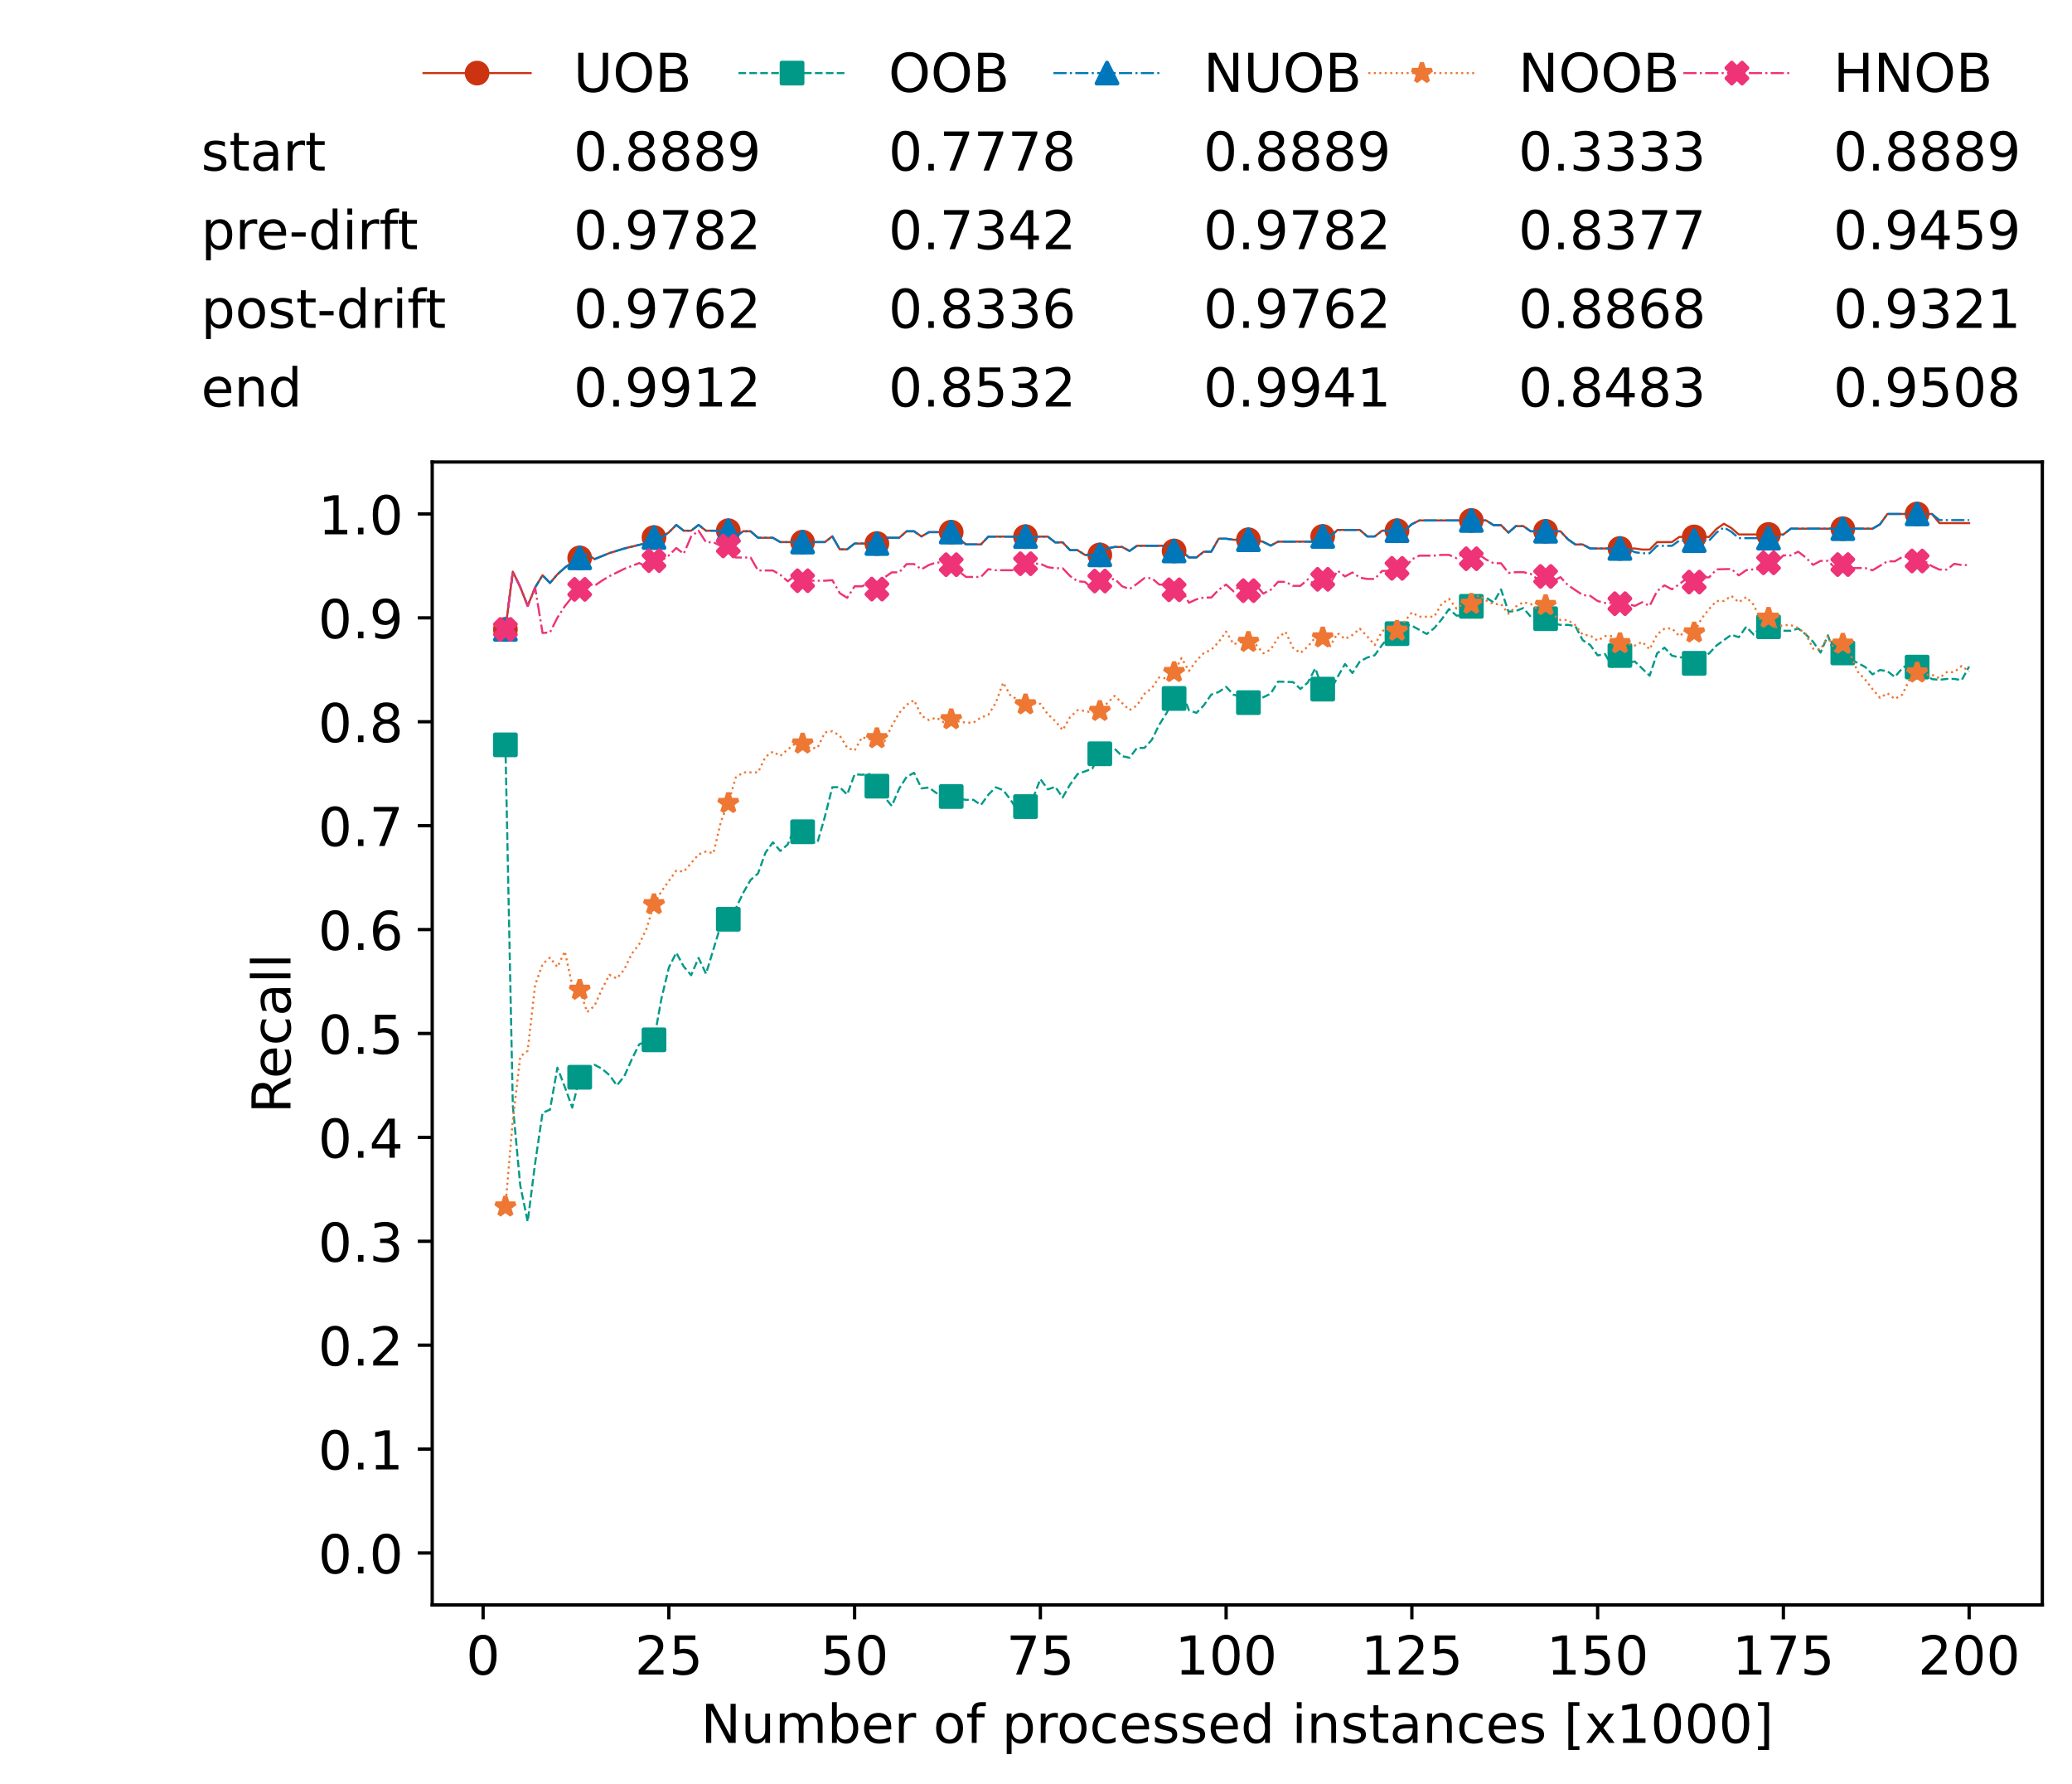 <?xml version="1.0" encoding="utf-8" standalone="no"?>
<!DOCTYPE svg PUBLIC "-//W3C//DTD SVG 1.1//EN"
  "http://www.w3.org/Graphics/SVG/1.1/DTD/svg11.dtd">
<!-- Created with matplotlib (https://matplotlib.org/) -->
<svg height="432.615pt" version="1.1" viewBox="0 0 502.65 432.615" width="502.65pt" xmlns="http://www.w3.org/2000/svg" xmlns:xlink="http://www.w3.org/1999/xlink">
 <defs>
  <style type="text/css">*{stroke-linecap:butt;stroke-linejoin:round;}</style>
 </defs>
 <g id="figure_1">
  <g id="patch_1">
   <path d="M 0 432.615 
L 502.65 432.615 
L 502.65 0 
L 0 0 
z
" style="fill:#ffffff;"/>
  </g>
  <g id="axes_1">
   <g id="patch_2">
    <path d="M 104.85 389.252 
L 495.45 389.252 
L 495.45 112.052 
L 104.85 112.052 
z
" style="fill:#ffffff;"/>
   </g>
   <g id="matplotlib.axis_1">
    <g id="xtick_1">
     <g id="line2d_1">
      <defs>
       <path d="M 0 0 
L 0 3.5 
" id="m018af994fb" style="stroke:#000000;stroke-width:0.8;"/>
      </defs>
      <g>
       <use style="stroke:#000000;stroke-width:0.8;" x="117.197" xlink:href="#m018af994fb" y="389.252"/>
      </g>
     </g>
     <g id="text_1">
      <!-- 0 -->
      <g transform="translate(113.061 406.13)scale(0.13 -0.13)">
       <defs>
        <path d="M 31.781 66.406 
Q 24.172 66.406 20.328 58.906 
Q 16.5 51.422 16.5 36.375 
Q 16.5 21.391 20.328 13.891 
Q 24.172 6.391 31.781 6.391 
Q 39.453 6.391 43.281 13.891 
Q 47.125 21.391 47.125 36.375 
Q 47.125 51.422 43.281 58.906 
Q 39.453 66.406 31.781 66.406 
z
M 31.781 74.219 
Q 44.047 74.219 50.516 64.516 
Q 56.984 54.828 56.984 36.375 
Q 56.984 17.969 50.516 8.266 
Q 44.047 -1.422 31.781 -1.422 
Q 19.531 -1.422 13.062 8.266 
Q 6.594 17.969 6.594 36.375 
Q 6.594 54.828 13.062 64.516 
Q 19.531 74.219 31.781 74.219 
z
" id="DejaVuSans-48"/>
       </defs>
       <use xlink:href="#DejaVuSans-48"/>
      </g>
     </g>
    </g>
    <g id="xtick_2">
     <g id="line2d_2">
      <g>
       <use style="stroke:#000000;stroke-width:0.8;" x="162.259" xlink:href="#m018af994fb" y="389.252"/>
      </g>
     </g>
     <g id="text_2">
      <!-- 25 -->
      <g transform="translate(153.988 406.13)scale(0.13 -0.13)">
       <defs>
        <path d="M 19.188 8.297 
L 53.609 8.297 
L 53.609 0 
L 7.328 0 
L 7.328 8.297 
Q 12.938 14.109 22.625 23.891 
Q 32.328 33.688 34.812 36.531 
Q 39.547 41.844 41.422 45.531 
Q 43.312 49.219 43.312 52.781 
Q 43.312 58.594 39.234 62.25 
Q 35.156 65.922 28.609 65.922 
Q 23.969 65.922 18.812 64.312 
Q 13.672 62.703 7.812 59.422 
L 7.812 69.391 
Q 13.766 71.781 18.938 73 
Q 24.125 74.219 28.422 74.219 
Q 39.75 74.219 46.484 68.547 
Q 53.219 62.891 53.219 53.422 
Q 53.219 48.922 51.531 44.891 
Q 49.859 40.875 45.406 35.406 
Q 44.188 33.984 37.641 27.219 
Q 31.109 20.453 19.188 8.297 
z
" id="DejaVuSans-50"/>
        <path d="M 10.797 72.906 
L 49.516 72.906 
L 49.516 64.594 
L 19.828 64.594 
L 19.828 46.734 
Q 21.969 47.469 24.109 47.828 
Q 26.266 48.188 28.422 48.188 
Q 40.625 48.188 47.75 41.5 
Q 54.891 34.812 54.891 23.391 
Q 54.891 11.625 47.562 5.094 
Q 40.234 -1.422 26.906 -1.422 
Q 22.312 -1.422 17.547 -0.641 
Q 12.797 0.141 7.719 1.703 
L 7.719 11.625 
Q 12.109 9.234 16.797 8.062 
Q 21.484 6.891 26.703 6.891 
Q 35.156 6.891 40.078 11.328 
Q 45.016 15.766 45.016 23.391 
Q 45.016 31 40.078 35.438 
Q 35.156 39.891 26.703 39.891 
Q 22.75 39.891 18.812 39.016 
Q 14.891 38.141 10.797 36.281 
z
" id="DejaVuSans-53"/>
       </defs>
       <use xlink:href="#DejaVuSans-50"/>
       <use x="63.623" xlink:href="#DejaVuSans-53"/>
      </g>
     </g>
    </g>
    <g id="xtick_3">
     <g id="line2d_3">
      <g>
       <use style="stroke:#000000;stroke-width:0.8;" x="207.322" xlink:href="#m018af994fb" y="389.252"/>
      </g>
     </g>
     <g id="text_3">
      <!-- 50 -->
      <g transform="translate(199.05 406.13)scale(0.13 -0.13)">
       <use xlink:href="#DejaVuSans-53"/>
       <use x="63.623" xlink:href="#DejaVuSans-48"/>
      </g>
     </g>
    </g>
    <g id="xtick_4">
     <g id="line2d_4">
      <g>
       <use style="stroke:#000000;stroke-width:0.8;" x="252.384" xlink:href="#m018af994fb" y="389.252"/>
      </g>
     </g>
     <g id="text_4">
      <!-- 75 -->
      <g transform="translate(244.113 406.13)scale(0.13 -0.13)">
       <defs>
        <path d="M 8.203 72.906 
L 55.078 72.906 
L 55.078 68.703 
L 28.609 0 
L 18.312 0 
L 43.219 64.594 
L 8.203 64.594 
z
" id="DejaVuSans-55"/>
       </defs>
       <use xlink:href="#DejaVuSans-55"/>
       <use x="63.623" xlink:href="#DejaVuSans-53"/>
      </g>
     </g>
    </g>
    <g id="xtick_5">
     <g id="line2d_5">
      <g>
       <use style="stroke:#000000;stroke-width:0.8;" x="297.446" xlink:href="#m018af994fb" y="389.252"/>
      </g>
     </g>
     <g id="text_5">
      <!-- 100 -->
      <g transform="translate(285.039 406.13)scale(0.13 -0.13)">
       <defs>
        <path d="M 12.406 8.297 
L 28.516 8.297 
L 28.516 63.922 
L 10.984 60.406 
L 10.984 69.391 
L 28.422 72.906 
L 38.281 72.906 
L 38.281 8.297 
L 54.391 8.297 
L 54.391 0 
L 12.406 0 
z
" id="DejaVuSans-49"/>
       </defs>
       <use xlink:href="#DejaVuSans-49"/>
       <use x="63.623" xlink:href="#DejaVuSans-48"/>
       <use x="127.246" xlink:href="#DejaVuSans-48"/>
      </g>
     </g>
    </g>
    <g id="xtick_6">
     <g id="line2d_6">
      <g>
       <use style="stroke:#000000;stroke-width:0.8;" x="342.509" xlink:href="#m018af994fb" y="389.252"/>
      </g>
     </g>
     <g id="text_6">
      <!-- 125 -->
      <g transform="translate(330.102 406.13)scale(0.13 -0.13)">
       <use xlink:href="#DejaVuSans-49"/>
       <use x="63.623" xlink:href="#DejaVuSans-50"/>
       <use x="127.246" xlink:href="#DejaVuSans-53"/>
      </g>
     </g>
    </g>
    <g id="xtick_7">
     <g id="line2d_7">
      <g>
       <use style="stroke:#000000;stroke-width:0.8;" x="387.571" xlink:href="#m018af994fb" y="389.252"/>
      </g>
     </g>
     <g id="text_7">
      <!-- 150 -->
      <g transform="translate(375.164 406.13)scale(0.13 -0.13)">
       <use xlink:href="#DejaVuSans-49"/>
       <use x="63.623" xlink:href="#DejaVuSans-53"/>
       <use x="127.246" xlink:href="#DejaVuSans-48"/>
      </g>
     </g>
    </g>
    <g id="xtick_8">
     <g id="line2d_8">
      <g>
       <use style="stroke:#000000;stroke-width:0.8;" x="432.633" xlink:href="#m018af994fb" y="389.252"/>
      </g>
     </g>
     <g id="text_8">
      <!-- 175 -->
      <g transform="translate(420.226 406.13)scale(0.13 -0.13)">
       <use xlink:href="#DejaVuSans-49"/>
       <use x="63.623" xlink:href="#DejaVuSans-55"/>
       <use x="127.246" xlink:href="#DejaVuSans-53"/>
      </g>
     </g>
    </g>
    <g id="xtick_9">
     <g id="line2d_9">
      <g>
       <use style="stroke:#000000;stroke-width:0.8;" x="477.695" xlink:href="#m018af994fb" y="389.252"/>
      </g>
     </g>
     <g id="text_9">
      <!-- 200 -->
      <g transform="translate(465.289 406.13)scale(0.13 -0.13)">
       <use xlink:href="#DejaVuSans-50"/>
       <use x="63.623" xlink:href="#DejaVuSans-48"/>
       <use x="127.246" xlink:href="#DejaVuSans-48"/>
      </g>
     </g>
    </g>
    <g id="text_10">
     <!-- Number of processed instances [x1000] -->
     <g transform="translate(170.025 422.711)scale(0.13 -0.13)">
      <defs>
       <path d="M 9.812 72.906 
L 23.094 72.906 
L 55.422 11.922 
L 55.422 72.906 
L 64.984 72.906 
L 64.984 0 
L 51.703 0 
L 19.391 60.984 
L 19.391 0 
L 9.812 0 
z
" id="DejaVuSans-78"/>
       <path d="M 8.5 21.578 
L 8.5 54.688 
L 17.484 54.688 
L 17.484 21.922 
Q 17.484 14.156 20.5 10.266 
Q 23.531 6.391 29.594 6.391 
Q 36.859 6.391 41.078 11.031 
Q 45.312 15.672 45.312 23.688 
L 45.312 54.688 
L 54.297 54.688 
L 54.297 0 
L 45.312 0 
L 45.312 8.406 
Q 42.047 3.422 37.719 1 
Q 33.406 -1.422 27.688 -1.422 
Q 18.266 -1.422 13.375 4.438 
Q 8.5 10.297 8.5 21.578 
z
M 31.109 56 
z
" id="DejaVuSans-117"/>
       <path d="M 52 44.188 
Q 55.375 50.25 60.062 53.125 
Q 64.75 56 71.094 56 
Q 79.641 56 84.281 50.016 
Q 88.922 44.047 88.922 33.016 
L 88.922 0 
L 79.891 0 
L 79.891 32.719 
Q 79.891 40.578 77.094 44.375 
Q 74.312 48.188 68.609 48.188 
Q 61.625 48.188 57.562 43.547 
Q 53.516 38.922 53.516 30.906 
L 53.516 0 
L 44.484 0 
L 44.484 32.719 
Q 44.484 40.625 41.703 44.406 
Q 38.922 48.188 33.109 48.188 
Q 26.219 48.188 22.156 43.531 
Q 18.109 38.875 18.109 30.906 
L 18.109 0 
L 9.078 0 
L 9.078 54.688 
L 18.109 54.688 
L 18.109 46.188 
Q 21.188 51.219 25.484 53.609 
Q 29.781 56 35.688 56 
Q 41.656 56 45.828 52.969 
Q 50 49.953 52 44.188 
z
" id="DejaVuSans-109"/>
       <path d="M 48.688 27.297 
Q 48.688 37.203 44.609 42.844 
Q 40.531 48.484 33.406 48.484 
Q 26.266 48.484 22.188 42.844 
Q 18.109 37.203 18.109 27.297 
Q 18.109 17.391 22.188 11.75 
Q 26.266 6.109 33.406 6.109 
Q 40.531 6.109 44.609 11.75 
Q 48.688 17.391 48.688 27.297 
z
M 18.109 46.391 
Q 20.953 51.266 25.266 53.625 
Q 29.594 56 35.594 56 
Q 45.562 56 51.781 48.094 
Q 58.016 40.188 58.016 27.297 
Q 58.016 14.406 51.781 6.484 
Q 45.562 -1.422 35.594 -1.422 
Q 29.594 -1.422 25.266 0.953 
Q 20.953 3.328 18.109 8.203 
L 18.109 0 
L 9.078 0 
L 9.078 75.984 
L 18.109 75.984 
z
" id="DejaVuSans-98"/>
       <path d="M 56.203 29.594 
L 56.203 25.203 
L 14.891 25.203 
Q 15.484 15.922 20.484 11.062 
Q 25.484 6.203 34.422 6.203 
Q 39.594 6.203 44.453 7.469 
Q 49.312 8.734 54.109 11.281 
L 54.109 2.781 
Q 49.266 0.734 44.188 -0.344 
Q 39.109 -1.422 33.891 -1.422 
Q 20.797 -1.422 13.156 6.188 
Q 5.516 13.812 5.516 26.812 
Q 5.516 40.234 12.766 48.109 
Q 20.016 56 32.328 56 
Q 43.359 56 49.781 48.891 
Q 56.203 41.797 56.203 29.594 
z
M 47.219 32.234 
Q 47.125 39.594 43.094 43.984 
Q 39.062 48.391 32.422 48.391 
Q 24.906 48.391 20.391 44.141 
Q 15.875 39.891 15.188 32.172 
z
" id="DejaVuSans-101"/>
       <path d="M 41.109 46.297 
Q 39.594 47.172 37.812 47.578 
Q 36.031 48 33.891 48 
Q 26.266 48 22.188 43.047 
Q 18.109 38.094 18.109 28.812 
L 18.109 0 
L 9.078 0 
L 9.078 54.688 
L 18.109 54.688 
L 18.109 46.188 
Q 20.953 51.172 25.484 53.578 
Q 30.031 56 36.531 56 
Q 37.453 56 38.578 55.875 
Q 39.703 55.766 41.062 55.516 
z
" id="DejaVuSans-114"/>
       <path id="DejaVuSans-32"/>
       <path d="M 30.609 48.391 
Q 23.391 48.391 19.188 42.75 
Q 14.984 37.109 14.984 27.297 
Q 14.984 17.484 19.156 11.844 
Q 23.344 6.203 30.609 6.203 
Q 37.797 6.203 41.984 11.859 
Q 46.188 17.531 46.188 27.297 
Q 46.188 37.016 41.984 42.703 
Q 37.797 48.391 30.609 48.391 
z
M 30.609 56 
Q 42.328 56 49.016 48.375 
Q 55.719 40.766 55.719 27.297 
Q 55.719 13.875 49.016 6.219 
Q 42.328 -1.422 30.609 -1.422 
Q 18.844 -1.422 12.172 6.219 
Q 5.516 13.875 5.516 27.297 
Q 5.516 40.766 12.172 48.375 
Q 18.844 56 30.609 56 
z
" id="DejaVuSans-111"/>
       <path d="M 37.109 75.984 
L 37.109 68.5 
L 28.516 68.5 
Q 23.688 68.5 21.797 66.547 
Q 19.922 64.594 19.922 59.516 
L 19.922 54.688 
L 34.719 54.688 
L 34.719 47.703 
L 19.922 47.703 
L 19.922 0 
L 10.891 0 
L 10.891 47.703 
L 2.297 47.703 
L 2.297 54.688 
L 10.891 54.688 
L 10.891 58.5 
Q 10.891 67.625 15.141 71.797 
Q 19.391 75.984 28.609 75.984 
z
" id="DejaVuSans-102"/>
       <path d="M 18.109 8.203 
L 18.109 -20.797 
L 9.078 -20.797 
L 9.078 54.688 
L 18.109 54.688 
L 18.109 46.391 
Q 20.953 51.266 25.266 53.625 
Q 29.594 56 35.594 56 
Q 45.562 56 51.781 48.094 
Q 58.016 40.188 58.016 27.297 
Q 58.016 14.406 51.781 6.484 
Q 45.562 -1.422 35.594 -1.422 
Q 29.594 -1.422 25.266 0.953 
Q 20.953 3.328 18.109 8.203 
z
M 48.688 27.297 
Q 48.688 37.203 44.609 42.844 
Q 40.531 48.484 33.406 48.484 
Q 26.266 48.484 22.188 42.844 
Q 18.109 37.203 18.109 27.297 
Q 18.109 17.391 22.188 11.75 
Q 26.266 6.109 33.406 6.109 
Q 40.531 6.109 44.609 11.75 
Q 48.688 17.391 48.688 27.297 
z
" id="DejaVuSans-112"/>
       <path d="M 48.781 52.594 
L 48.781 44.188 
Q 44.969 46.297 41.141 47.344 
Q 37.312 48.391 33.406 48.391 
Q 24.656 48.391 19.812 42.844 
Q 14.984 37.312 14.984 27.297 
Q 14.984 17.281 19.812 11.734 
Q 24.656 6.203 33.406 6.203 
Q 37.312 6.203 41.141 7.25 
Q 44.969 8.297 48.781 10.406 
L 48.781 2.094 
Q 45.016 0.344 40.984 -0.531 
Q 36.969 -1.422 32.422 -1.422 
Q 20.062 -1.422 12.781 6.344 
Q 5.516 14.109 5.516 27.297 
Q 5.516 40.672 12.859 48.328 
Q 20.219 56 33.016 56 
Q 37.156 56 41.109 55.141 
Q 45.062 54.297 48.781 52.594 
z
" id="DejaVuSans-99"/>
       <path d="M 44.281 53.078 
L 44.281 44.578 
Q 40.484 46.531 36.375 47.5 
Q 32.281 48.484 27.875 48.484 
Q 21.188 48.484 17.844 46.438 
Q 14.5 44.391 14.5 40.281 
Q 14.5 37.156 16.891 35.375 
Q 19.281 33.594 26.516 31.984 
L 29.594 31.297 
Q 39.156 29.25 43.188 25.516 
Q 47.219 21.781 47.219 15.094 
Q 47.219 7.469 41.188 3.016 
Q 35.156 -1.422 24.609 -1.422 
Q 20.219 -1.422 15.453 -0.562 
Q 10.688 0.297 5.422 2 
L 5.422 11.281 
Q 10.406 8.688 15.234 7.391 
Q 20.062 6.109 24.812 6.109 
Q 31.156 6.109 34.562 8.281 
Q 37.984 10.453 37.984 14.406 
Q 37.984 18.062 35.516 20.016 
Q 33.062 21.969 24.703 23.781 
L 21.578 24.516 
Q 13.234 26.266 9.516 29.906 
Q 5.812 33.547 5.812 39.891 
Q 5.812 47.609 11.281 51.797 
Q 16.75 56 26.812 56 
Q 31.781 56 36.172 55.266 
Q 40.578 54.547 44.281 53.078 
z
" id="DejaVuSans-115"/>
       <path d="M 45.406 46.391 
L 45.406 75.984 
L 54.391 75.984 
L 54.391 0 
L 45.406 0 
L 45.406 8.203 
Q 42.578 3.328 38.25 0.953 
Q 33.938 -1.422 27.875 -1.422 
Q 17.969 -1.422 11.734 6.484 
Q 5.516 14.406 5.516 27.297 
Q 5.516 40.188 11.734 48.094 
Q 17.969 56 27.875 56 
Q 33.938 56 38.25 53.625 
Q 42.578 51.266 45.406 46.391 
z
M 14.797 27.297 
Q 14.797 17.391 18.875 11.75 
Q 22.953 6.109 30.078 6.109 
Q 37.203 6.109 41.297 11.75 
Q 45.406 17.391 45.406 27.297 
Q 45.406 37.203 41.297 42.844 
Q 37.203 48.484 30.078 48.484 
Q 22.953 48.484 18.875 42.844 
Q 14.797 37.203 14.797 27.297 
z
" id="DejaVuSans-100"/>
       <path d="M 9.422 54.688 
L 18.406 54.688 
L 18.406 0 
L 9.422 0 
z
M 9.422 75.984 
L 18.406 75.984 
L 18.406 64.594 
L 9.422 64.594 
z
" id="DejaVuSans-105"/>
       <path d="M 54.891 33.016 
L 54.891 0 
L 45.906 0 
L 45.906 32.719 
Q 45.906 40.484 42.875 44.328 
Q 39.844 48.188 33.797 48.188 
Q 26.516 48.188 22.312 43.547 
Q 18.109 38.922 18.109 30.906 
L 18.109 0 
L 9.078 0 
L 9.078 54.688 
L 18.109 54.688 
L 18.109 46.188 
Q 21.344 51.125 25.703 53.562 
Q 30.078 56 35.797 56 
Q 45.219 56 50.047 50.172 
Q 54.891 44.344 54.891 33.016 
z
" id="DejaVuSans-110"/>
       <path d="M 18.312 70.219 
L 18.312 54.688 
L 36.812 54.688 
L 36.812 47.703 
L 18.312 47.703 
L 18.312 18.016 
Q 18.312 11.328 20.141 9.422 
Q 21.969 7.516 27.594 7.516 
L 36.812 7.516 
L 36.812 0 
L 27.594 0 
Q 17.188 0 13.234 3.875 
Q 9.281 7.766 9.281 18.016 
L 9.281 47.703 
L 2.688 47.703 
L 2.688 54.688 
L 9.281 54.688 
L 9.281 70.219 
z
" id="DejaVuSans-116"/>
       <path d="M 34.281 27.484 
Q 23.391 27.484 19.188 25 
Q 14.984 22.516 14.984 16.5 
Q 14.984 11.719 18.141 8.906 
Q 21.297 6.109 26.703 6.109 
Q 34.188 6.109 38.703 11.406 
Q 43.219 16.703 43.219 25.484 
L 43.219 27.484 
z
M 52.203 31.203 
L 52.203 0 
L 43.219 0 
L 43.219 8.297 
Q 40.141 3.328 35.547 0.953 
Q 30.953 -1.422 24.312 -1.422 
Q 15.922 -1.422 10.953 3.297 
Q 6 8.016 6 15.922 
Q 6 25.141 12.172 29.828 
Q 18.359 34.516 30.609 34.516 
L 43.219 34.516 
L 43.219 35.406 
Q 43.219 41.609 39.141 45 
Q 35.062 48.391 27.688 48.391 
Q 23 48.391 18.547 47.266 
Q 14.109 46.141 10.016 43.891 
L 10.016 52.203 
Q 14.938 54.109 19.578 55.047 
Q 24.219 56 28.609 56 
Q 40.484 56 46.344 49.844 
Q 52.203 43.703 52.203 31.203 
z
" id="DejaVuSans-97"/>
       <path d="M 8.594 75.984 
L 29.297 75.984 
L 29.297 69 
L 17.578 69 
L 17.578 -6.203 
L 29.297 -6.203 
L 29.297 -13.188 
L 8.594 -13.188 
z
" id="DejaVuSans-91"/>
       <path d="M 54.891 54.688 
L 35.109 28.078 
L 55.906 0 
L 45.312 0 
L 29.391 21.484 
L 13.484 0 
L 2.875 0 
L 24.125 28.609 
L 4.688 54.688 
L 15.281 54.688 
L 29.781 35.203 
L 44.281 54.688 
z
" id="DejaVuSans-120"/>
       <path d="M 30.422 75.984 
L 30.422 -13.188 
L 9.719 -13.188 
L 9.719 -6.203 
L 21.391 -6.203 
L 21.391 69 
L 9.719 69 
L 9.719 75.984 
z
" id="DejaVuSans-93"/>
      </defs>
      <use xlink:href="#DejaVuSans-78"/>
      <use x="74.805" xlink:href="#DejaVuSans-117"/>
      <use x="138.184" xlink:href="#DejaVuSans-109"/>
      <use x="235.596" xlink:href="#DejaVuSans-98"/>
      <use x="299.072" xlink:href="#DejaVuSans-101"/>
      <use x="360.596" xlink:href="#DejaVuSans-114"/>
      <use x="401.709" xlink:href="#DejaVuSans-32"/>
      <use x="433.496" xlink:href="#DejaVuSans-111"/>
      <use x="494.678" xlink:href="#DejaVuSans-102"/>
      <use x="529.883" xlink:href="#DejaVuSans-32"/>
      <use x="561.67" xlink:href="#DejaVuSans-112"/>
      <use x="625.146" xlink:href="#DejaVuSans-114"/>
      <use x="664.01" xlink:href="#DejaVuSans-111"/>
      <use x="725.191" xlink:href="#DejaVuSans-99"/>
      <use x="780.172" xlink:href="#DejaVuSans-101"/>
      <use x="841.695" xlink:href="#DejaVuSans-115"/>
      <use x="893.795" xlink:href="#DejaVuSans-115"/>
      <use x="945.895" xlink:href="#DejaVuSans-101"/>
      <use x="1007.418" xlink:href="#DejaVuSans-100"/>
      <use x="1070.895" xlink:href="#DejaVuSans-32"/>
      <use x="1102.682" xlink:href="#DejaVuSans-105"/>
      <use x="1130.465" xlink:href="#DejaVuSans-110"/>
      <use x="1193.844" xlink:href="#DejaVuSans-115"/>
      <use x="1245.943" xlink:href="#DejaVuSans-116"/>
      <use x="1285.152" xlink:href="#DejaVuSans-97"/>
      <use x="1346.432" xlink:href="#DejaVuSans-110"/>
      <use x="1409.811" xlink:href="#DejaVuSans-99"/>
      <use x="1464.791" xlink:href="#DejaVuSans-101"/>
      <use x="1526.314" xlink:href="#DejaVuSans-115"/>
      <use x="1578.414" xlink:href="#DejaVuSans-32"/>
      <use x="1610.201" xlink:href="#DejaVuSans-91"/>
      <use x="1649.215" xlink:href="#DejaVuSans-120"/>
      <use x="1708.395" xlink:href="#DejaVuSans-49"/>
      <use x="1772.018" xlink:href="#DejaVuSans-48"/>
      <use x="1835.641" xlink:href="#DejaVuSans-48"/>
      <use x="1899.264" xlink:href="#DejaVuSans-48"/>
      <use x="1962.887" xlink:href="#DejaVuSans-93"/>
     </g>
    </g>
   </g>
   <g id="matplotlib.axis_2">
    <g id="ytick_1">
     <g id="line2d_10">
      <defs>
       <path d="M 0 0 
L -3.5 0 
" id="m42340d9165" style="stroke:#000000;stroke-width:0.8;"/>
      </defs>
      <g>
       <use style="stroke:#000000;stroke-width:0.8;" x="104.85" xlink:href="#m42340d9165" y="376.652"/>
      </g>
     </g>
     <g id="text_11">
      <!-- 0.0 -->
      <g transform="translate(77.176 381.591)scale(0.13 -0.13)">
       <defs>
        <path d="M 10.688 12.406 
L 21 12.406 
L 21 0 
L 10.688 0 
z
" id="DejaVuSans-46"/>
       </defs>
       <use xlink:href="#DejaVuSans-48"/>
       <use x="63.623" xlink:href="#DejaVuSans-46"/>
       <use x="95.41" xlink:href="#DejaVuSans-48"/>
      </g>
     </g>
    </g>
    <g id="ytick_2">
     <g id="line2d_11">
      <g>
       <use style="stroke:#000000;stroke-width:0.8;" x="104.85" xlink:href="#m42340d9165" y="351.452"/>
      </g>
     </g>
     <g id="text_12">
      <!-- 0.1 -->
      <g transform="translate(77.176 356.391)scale(0.13 -0.13)">
       <use xlink:href="#DejaVuSans-48"/>
       <use x="63.623" xlink:href="#DejaVuSans-46"/>
       <use x="95.41" xlink:href="#DejaVuSans-49"/>
      </g>
     </g>
    </g>
    <g id="ytick_3">
     <g id="line2d_12">
      <g>
       <use style="stroke:#000000;stroke-width:0.8;" x="104.85" xlink:href="#m42340d9165" y="326.252"/>
      </g>
     </g>
     <g id="text_13">
      <!-- 0.2 -->
      <g transform="translate(77.176 331.191)scale(0.13 -0.13)">
       <use xlink:href="#DejaVuSans-48"/>
       <use x="63.623" xlink:href="#DejaVuSans-46"/>
       <use x="95.41" xlink:href="#DejaVuSans-50"/>
      </g>
     </g>
    </g>
    <g id="ytick_4">
     <g id="line2d_13">
      <g>
       <use style="stroke:#000000;stroke-width:0.8;" x="104.85" xlink:href="#m42340d9165" y="301.052"/>
      </g>
     </g>
     <g id="text_14">
      <!-- 0.3 -->
      <g transform="translate(77.176 305.991)scale(0.13 -0.13)">
       <defs>
        <path d="M 40.578 39.312 
Q 47.656 37.797 51.625 33 
Q 55.609 28.219 55.609 21.188 
Q 55.609 10.406 48.188 4.484 
Q 40.766 -1.422 27.094 -1.422 
Q 22.516 -1.422 17.656 -0.516 
Q 12.797 0.391 7.625 2.203 
L 7.625 11.719 
Q 11.719 9.328 16.594 8.109 
Q 21.484 6.891 26.812 6.891 
Q 36.078 6.891 40.938 10.547 
Q 45.797 14.203 45.797 21.188 
Q 45.797 27.641 41.281 31.266 
Q 36.766 34.906 28.719 34.906 
L 20.219 34.906 
L 20.219 43.016 
L 29.109 43.016 
Q 36.375 43.016 40.234 45.922 
Q 44.094 48.828 44.094 54.297 
Q 44.094 59.906 40.109 62.906 
Q 36.141 65.922 28.719 65.922 
Q 24.656 65.922 20.016 65.031 
Q 15.375 64.156 9.812 62.312 
L 9.812 71.094 
Q 15.438 72.656 20.344 73.438 
Q 25.25 74.219 29.594 74.219 
Q 40.828 74.219 47.359 69.109 
Q 53.906 64.016 53.906 55.328 
Q 53.906 49.266 50.438 45.094 
Q 46.969 40.922 40.578 39.312 
z
" id="DejaVuSans-51"/>
       </defs>
       <use xlink:href="#DejaVuSans-48"/>
       <use x="63.623" xlink:href="#DejaVuSans-46"/>
       <use x="95.41" xlink:href="#DejaVuSans-51"/>
      </g>
     </g>
    </g>
    <g id="ytick_5">
     <g id="line2d_14">
      <g>
       <use style="stroke:#000000;stroke-width:0.8;" x="104.85" xlink:href="#m42340d9165" y="275.852"/>
      </g>
     </g>
     <g id="text_15">
      <!-- 0.4 -->
      <g transform="translate(77.176 280.791)scale(0.13 -0.13)">
       <defs>
        <path d="M 37.797 64.312 
L 12.891 25.391 
L 37.797 25.391 
z
M 35.203 72.906 
L 47.609 72.906 
L 47.609 25.391 
L 58.016 25.391 
L 58.016 17.188 
L 47.609 17.188 
L 47.609 0 
L 37.797 0 
L 37.797 17.188 
L 4.891 17.188 
L 4.891 26.703 
z
" id="DejaVuSans-52"/>
       </defs>
       <use xlink:href="#DejaVuSans-48"/>
       <use x="63.623" xlink:href="#DejaVuSans-46"/>
       <use x="95.41" xlink:href="#DejaVuSans-52"/>
      </g>
     </g>
    </g>
    <g id="ytick_6">
     <g id="line2d_15">
      <g>
       <use style="stroke:#000000;stroke-width:0.8;" x="104.85" xlink:href="#m42340d9165" y="250.652"/>
      </g>
     </g>
     <g id="text_16">
      <!-- 0.5 -->
      <g transform="translate(77.176 255.591)scale(0.13 -0.13)">
       <use xlink:href="#DejaVuSans-48"/>
       <use x="63.623" xlink:href="#DejaVuSans-46"/>
       <use x="95.41" xlink:href="#DejaVuSans-53"/>
      </g>
     </g>
    </g>
    <g id="ytick_7">
     <g id="line2d_16">
      <g>
       <use style="stroke:#000000;stroke-width:0.8;" x="104.85" xlink:href="#m42340d9165" y="225.452"/>
      </g>
     </g>
     <g id="text_17">
      <!-- 0.6 -->
      <g transform="translate(77.176 230.391)scale(0.13 -0.13)">
       <defs>
        <path d="M 33.016 40.375 
Q 26.375 40.375 22.484 35.828 
Q 18.609 31.297 18.609 23.391 
Q 18.609 15.531 22.484 10.953 
Q 26.375 6.391 33.016 6.391 
Q 39.656 6.391 43.531 10.953 
Q 47.406 15.531 47.406 23.391 
Q 47.406 31.297 43.531 35.828 
Q 39.656 40.375 33.016 40.375 
z
M 52.594 71.297 
L 52.594 62.312 
Q 48.875 64.062 45.094 64.984 
Q 41.312 65.922 37.594 65.922 
Q 27.828 65.922 22.672 59.328 
Q 17.531 52.734 16.797 39.406 
Q 19.672 43.656 24.016 45.922 
Q 28.375 48.188 33.594 48.188 
Q 44.578 48.188 50.953 41.516 
Q 57.328 34.859 57.328 23.391 
Q 57.328 12.156 50.688 5.359 
Q 44.047 -1.422 33.016 -1.422 
Q 20.359 -1.422 13.672 8.266 
Q 6.984 17.969 6.984 36.375 
Q 6.984 53.656 15.188 63.938 
Q 23.391 74.219 37.203 74.219 
Q 40.922 74.219 44.703 73.484 
Q 48.484 72.75 52.594 71.297 
z
" id="DejaVuSans-54"/>
       </defs>
       <use xlink:href="#DejaVuSans-48"/>
       <use x="63.623" xlink:href="#DejaVuSans-46"/>
       <use x="95.41" xlink:href="#DejaVuSans-54"/>
      </g>
     </g>
    </g>
    <g id="ytick_8">
     <g id="line2d_17">
      <g>
       <use style="stroke:#000000;stroke-width:0.8;" x="104.85" xlink:href="#m42340d9165" y="200.252"/>
      </g>
     </g>
     <g id="text_18">
      <!-- 0.7 -->
      <g transform="translate(77.176 205.191)scale(0.13 -0.13)">
       <use xlink:href="#DejaVuSans-48"/>
       <use x="63.623" xlink:href="#DejaVuSans-46"/>
       <use x="95.41" xlink:href="#DejaVuSans-55"/>
      </g>
     </g>
    </g>
    <g id="ytick_9">
     <g id="line2d_18">
      <g>
       <use style="stroke:#000000;stroke-width:0.8;" x="104.85" xlink:href="#m42340d9165" y="175.052"/>
      </g>
     </g>
     <g id="text_19">
      <!-- 0.8 -->
      <g transform="translate(77.176 179.991)scale(0.13 -0.13)">
       <defs>
        <path d="M 31.781 34.625 
Q 24.75 34.625 20.719 30.859 
Q 16.703 27.094 16.703 20.516 
Q 16.703 13.922 20.719 10.156 
Q 24.75 6.391 31.781 6.391 
Q 38.812 6.391 42.859 10.172 
Q 46.922 13.969 46.922 20.516 
Q 46.922 27.094 42.891 30.859 
Q 38.875 34.625 31.781 34.625 
z
M 21.922 38.812 
Q 15.578 40.375 12.031 44.719 
Q 8.5 49.078 8.5 55.328 
Q 8.5 64.062 14.719 69.141 
Q 20.953 74.219 31.781 74.219 
Q 42.672 74.219 48.875 69.141 
Q 55.078 64.062 55.078 55.328 
Q 55.078 49.078 51.531 44.719 
Q 48 40.375 41.703 38.812 
Q 48.828 37.156 52.797 32.312 
Q 56.781 27.484 56.781 20.516 
Q 56.781 9.906 50.312 4.234 
Q 43.844 -1.422 31.781 -1.422 
Q 19.734 -1.422 13.25 4.234 
Q 6.781 9.906 6.781 20.516 
Q 6.781 27.484 10.781 32.312 
Q 14.797 37.156 21.922 38.812 
z
M 18.312 54.391 
Q 18.312 48.734 21.844 45.562 
Q 25.391 42.391 31.781 42.391 
Q 38.141 42.391 41.719 45.562 
Q 45.312 48.734 45.312 54.391 
Q 45.312 60.062 41.719 63.234 
Q 38.141 66.406 31.781 66.406 
Q 25.391 66.406 21.844 63.234 
Q 18.312 60.062 18.312 54.391 
z
" id="DejaVuSans-56"/>
       </defs>
       <use xlink:href="#DejaVuSans-48"/>
       <use x="63.623" xlink:href="#DejaVuSans-46"/>
       <use x="95.41" xlink:href="#DejaVuSans-56"/>
      </g>
     </g>
    </g>
    <g id="ytick_10">
     <g id="line2d_19">
      <g>
       <use style="stroke:#000000;stroke-width:0.8;" x="104.85" xlink:href="#m42340d9165" y="149.852"/>
      </g>
     </g>
     <g id="text_20">
      <!-- 0.9 -->
      <g transform="translate(77.176 154.791)scale(0.13 -0.13)">
       <defs>
        <path d="M 10.984 1.516 
L 10.984 10.5 
Q 14.703 8.734 18.5 7.812 
Q 22.312 6.891 25.984 6.891 
Q 35.75 6.891 40.891 13.453 
Q 46.047 20.016 46.781 33.406 
Q 43.953 29.203 39.594 26.953 
Q 35.25 24.703 29.984 24.703 
Q 19.047 24.703 12.672 31.312 
Q 6.297 37.938 6.297 49.422 
Q 6.297 60.641 12.938 67.422 
Q 19.578 74.219 30.609 74.219 
Q 43.266 74.219 49.922 64.516 
Q 56.594 54.828 56.594 36.375 
Q 56.594 19.141 48.406 8.859 
Q 40.234 -1.422 26.422 -1.422 
Q 22.703 -1.422 18.891 -0.688 
Q 15.094 0.047 10.984 1.516 
z
M 30.609 32.422 
Q 37.25 32.422 41.125 36.953 
Q 45.016 41.5 45.016 49.422 
Q 45.016 57.281 41.125 61.844 
Q 37.25 66.406 30.609 66.406 
Q 23.969 66.406 20.094 61.844 
Q 16.219 57.281 16.219 49.422 
Q 16.219 41.5 20.094 36.953 
Q 23.969 32.422 30.609 32.422 
z
" id="DejaVuSans-57"/>
       </defs>
       <use xlink:href="#DejaVuSans-48"/>
       <use x="63.623" xlink:href="#DejaVuSans-46"/>
       <use x="95.41" xlink:href="#DejaVuSans-57"/>
      </g>
     </g>
    </g>
    <g id="ytick_11">
     <g id="line2d_20">
      <g>
       <use style="stroke:#000000;stroke-width:0.8;" x="104.85" xlink:href="#m42340d9165" y="124.652"/>
      </g>
     </g>
     <g id="text_21">
      <!-- 1.0 -->
      <g transform="translate(77.176 129.591)scale(0.13 -0.13)">
       <use xlink:href="#DejaVuSans-49"/>
       <use x="63.623" xlink:href="#DejaVuSans-46"/>
       <use x="95.41" xlink:href="#DejaVuSans-48"/>
      </g>
     </g>
    </g>
    <g id="text_22">
     <!-- Recall -->
     <g transform="translate(70.472 270.044)rotate(-90)scale(0.13 -0.13)">
      <defs>
       <path d="M 44.391 34.188 
Q 47.562 33.109 50.562 29.594 
Q 53.562 26.078 56.594 19.922 
L 66.609 0 
L 56 0 
L 46.688 18.703 
Q 43.062 26.031 39.672 28.422 
Q 36.281 30.812 30.422 30.812 
L 19.672 30.812 
L 19.672 0 
L 9.812 0 
L 9.812 72.906 
L 32.078 72.906 
Q 44.578 72.906 50.734 67.672 
Q 56.891 62.453 56.891 51.906 
Q 56.891 45.016 53.688 40.469 
Q 50.484 35.938 44.391 34.188 
z
M 19.672 64.797 
L 19.672 38.922 
L 32.078 38.922 
Q 39.203 38.922 42.844 42.219 
Q 46.484 45.516 46.484 51.906 
Q 46.484 58.297 42.844 61.547 
Q 39.203 64.797 32.078 64.797 
z
" id="DejaVuSans-82"/>
       <path d="M 9.422 75.984 
L 18.406 75.984 
L 18.406 0 
L 9.422 0 
z
" id="DejaVuSans-108"/>
      </defs>
      <use xlink:href="#DejaVuSans-82"/>
      <use x="64.982" xlink:href="#DejaVuSans-101"/>
      <use x="126.506" xlink:href="#DejaVuSans-99"/>
      <use x="181.486" xlink:href="#DejaVuSans-97"/>
      <use x="242.766" xlink:href="#DejaVuSans-108"/>
      <use x="270.549" xlink:href="#DejaVuSans-108"/>
     </g>
    </g>
   </g>
   <g id="line2d_21"/>
   <g id="line2d_22"/>
   <g id="line2d_23"/>
   <g id="line2d_24"/>
   <g id="line2d_25"/>
   <g id="line2d_26">
    <path clip-path="url(#p8766afee74)" d="M 122.605 152.652 
L 124.407 138.652 
L 126.21 142.385 
L 128.012 146.952 
L 129.815 142.492 
L 131.617 139.518 
L 133.419 141.395 
L 135.222 139.302 
L 137.024 137.674 
L 138.827 136.372 
L 140.629 135.306 
L 142.432 134.418 
L 144.234 135.606 
L 147.839 134.145 
L 151.444 133.028 
L 155.049 132.147 
L 156.852 131.772 
L 158.654 130.372 
L 160.457 130.372 
L 162.259 129.112 
L 164.062 127.312 
L 165.864 128.712 
L 167.667 128.712 
L 169.469 127.312 
L 171.272 128.712 
L 176.679 128.712 
L 178.482 130.112 
L 180.284 128.852 
L 182.087 128.852 
L 183.889 130.427 
L 187.494 130.427 
L 189.297 131.477 
L 200.112 131.477 
L 201.914 130.077 
L 203.717 133.227 
L 205.519 133.227 
L 207.322 131.827 
L 212.729 131.827 
L 214.532 130.427 
L 218.137 130.427 
L 219.939 128.852 
L 221.742 128.852 
L 223.544 130.112 
L 225.347 129.062 
L 230.754 129.062 
L 232.557 130.637 
L 234.359 132.037 
L 237.964 132.037 
L 239.767 130.147 
L 254.186 130.147 
L 255.989 131.547 
L 257.791 131.547 
L 259.594 133.437 
L 261.396 133.437 
L 263.199 134.582 
L 266.804 134.582 
L 268.606 133.007 
L 270.409 132.657 
L 272.211 132.657 
L 274.014 133.626 
L 275.816 132.366 
L 283.026 132.366 
L 284.829 133.626 
L 286.631 133.626 
L 288.434 135.201 
L 290.236 135.201 
L 292.039 133.801 
L 293.841 133.801 
L 295.644 130.651 
L 297.446 130.651 
L 299.249 130.906 
L 304.656 130.906 
L 306.459 131.431 
L 308.261 132.331 
L 310.064 131.362 
L 319.076 131.362 
L 320.879 130.102 
L 322.681 130.102 
L 324.484 128.527 
L 329.891 128.527 
L 331.694 130.102 
L 333.496 130.102 
L 335.299 128.702 
L 340.706 128.702 
L 342.509 127.127 
L 344.311 126.227 
L 360.533 126.227 
L 362.336 127.372 
L 364.138 127.372 
L 365.941 129.172 
L 367.743 127.597 
L 369.546 127.597 
L 371.348 128.857 
L 378.558 128.857 
L 380.361 130.796 
L 382.163 132.056 
L 383.966 132.056 
L 385.768 133.025 
L 396.583 133.025 
L 398.386 133.28 
L 400.188 133.28 
L 401.991 131.48 
L 405.596 131.48 
L 407.398 130.22 
L 414.608 130.22 
L 416.411 128.281 
L 418.213 127.021 
L 420.016 128.071 
L 421.818 129.622 
L 432.633 129.622 
L 434.436 128.222 
L 454.263 128.222 
L 456.066 127.172 
L 457.868 124.652 
L 468.683 124.652 
L 470.485 126.875 
L 477.695 126.875 
L 477.695 126.875 
" style="fill:none;stroke:#cc3311;stroke-linecap:square;stroke-width:0.5;"/>
    <defs>
     <path d="M 0 2.5 
C 0.663 2.5 1.299 2.237 1.768 1.768 
C 2.237 1.299 2.5 0.663 2.5 0 
C 2.5 -0.663 2.237 -1.299 1.768 -1.768 
C 1.299 -2.237 0.663 -2.5 0 -2.5 
C -0.663 -2.5 -1.299 -2.237 -1.768 -1.768 
C -2.237 -1.299 -2.5 -0.663 -2.5 0 
C -2.5 0.663 -2.237 1.299 -1.768 1.768 
C -1.299 2.237 -0.663 2.5 0 2.5 
z
" id="mf232be8ac2" style="stroke:#cc3311;"/>
    </defs>
    <g clip-path="url(#p8766afee74)">
     <use style="fill:#cc3311;stroke:#cc3311;" x="122.605" xlink:href="#mf232be8ac2" y="152.652"/>
     <use style="fill:#cc3311;stroke:#cc3311;" x="140.629" xlink:href="#mf232be8ac2" y="135.306"/>
     <use style="fill:#cc3311;stroke:#cc3311;" x="158.654" xlink:href="#mf232be8ac2" y="130.372"/>
     <use style="fill:#cc3311;stroke:#cc3311;" x="176.679" xlink:href="#mf232be8ac2" y="128.712"/>
     <use style="fill:#cc3311;stroke:#cc3311;" x="194.704" xlink:href="#mf232be8ac2" y="131.477"/>
     <use style="fill:#cc3311;stroke:#cc3311;" x="212.729" xlink:href="#mf232be8ac2" y="131.827"/>
     <use style="fill:#cc3311;stroke:#cc3311;" x="230.754" xlink:href="#mf232be8ac2" y="129.062"/>
     <use style="fill:#cc3311;stroke:#cc3311;" x="248.779" xlink:href="#mf232be8ac2" y="130.147"/>
     <use style="fill:#cc3311;stroke:#cc3311;" x="266.804" xlink:href="#mf232be8ac2" y="134.582"/>
     <use style="fill:#cc3311;stroke:#cc3311;" x="284.829" xlink:href="#mf232be8ac2" y="133.626"/>
     <use style="fill:#cc3311;stroke:#cc3311;" x="302.854" xlink:href="#mf232be8ac2" y="130.906"/>
     <use style="fill:#cc3311;stroke:#cc3311;" x="320.879" xlink:href="#mf232be8ac2" y="130.102"/>
     <use style="fill:#cc3311;stroke:#cc3311;" x="338.904" xlink:href="#mf232be8ac2" y="128.702"/>
     <use style="fill:#cc3311;stroke:#cc3311;" x="356.928" xlink:href="#mf232be8ac2" y="126.227"/>
     <use style="fill:#cc3311;stroke:#cc3311;" x="374.953" xlink:href="#mf232be8ac2" y="128.857"/>
     <use style="fill:#cc3311;stroke:#cc3311;" x="392.978" xlink:href="#mf232be8ac2" y="133.025"/>
     <use style="fill:#cc3311;stroke:#cc3311;" x="411.003" xlink:href="#mf232be8ac2" y="130.22"/>
     <use style="fill:#cc3311;stroke:#cc3311;" x="429.028" xlink:href="#mf232be8ac2" y="129.622"/>
     <use style="fill:#cc3311;stroke:#cc3311;" x="447.053" xlink:href="#mf232be8ac2" y="128.222"/>
     <use style="fill:#cc3311;stroke:#cc3311;" x="465.078" xlink:href="#mf232be8ac2" y="124.652"/>
    </g>
   </g>
   <g id="line2d_27"/>
   <g id="line2d_28"/>
   <g id="line2d_29"/>
   <g id="line2d_30"/>
   <g id="line2d_31">
    <path clip-path="url(#p8766afee74)" d="M 122.605 180.652 
L 124.407 268.152 
L 126.21 287.518 
L 128.012 296.302 
L 129.815 282.132 
L 131.617 269.885 
L 133.419 269.138 
L 135.222 258.952 
L 137.024 263.63 
L 138.827 268.632 
L 140.629 261.27 
L 142.432 258.885 
L 144.234 258.252 
L 146.037 259.209 
L 147.839 260.738 
L 149.642 263.258 
L 151.444 261.034 
L 153.247 256.957 
L 155.049 253.31 
L 156.852 252.477 
L 158.654 252.197 
L 160.457 242.222 
L 162.259 234.662 
L 164.062 231.062 
L 165.864 234.422 
L 167.667 236.522 
L 169.469 232.322 
L 171.272 236.172 
L 174.877 224.302 
L 176.679 222.952 
L 178.482 220.352 
L 180.284 216.572 
L 182.087 213.422 
L 183.889 211.847 
L 185.692 206.807 
L 187.494 204.287 
L 189.297 206.387 
L 191.099 204.812 
L 192.902 200.472 
L 194.704 201.732 
L 196.507 204.357 
L 198.309 204.357 
L 200.112 198.057 
L 201.914 190.917 
L 203.717 190.917 
L 205.519 192.699 
L 207.322 187.799 
L 209.124 187.906 
L 210.927 187.743 
L 212.729 190.668 
L 214.532 193.268 
L 216.334 195.473 
L 218.137 191.273 
L 219.939 188.409 
L 221.742 187.429 
L 223.544 191.209 
L 225.347 190.999 
L 227.149 192.332 
L 228.952 193.363 
L 230.754 193.183 
L 232.557 193.708 
L 234.359 193.988 
L 236.162 193.988 
L 237.964 195.248 
L 239.767 192.728 
L 241.569 190.946 
L 243.372 191.646 
L 245.174 193.988 
L 246.976 196.852 
L 248.779 195.627 
L 250.581 193.663 
L 252.384 188.938 
L 254.186 191.458 
L 255.989 190.822 
L 257.791 193.422 
L 259.594 190.272 
L 261.396 187.752 
L 265.001 186.419 
L 266.804 182.819 
L 268.606 182.294 
L 270.409 181.594 
L 272.211 183.394 
L 274.014 183.782 
L 275.816 181.402 
L 277.619 181.402 
L 279.421 179.442 
L 281.224 175.767 
L 283.026 172.903 
L 284.829 169.403 
L 286.631 167.542 
L 288.434 172.267 
L 290.236 172.897 
L 292.039 171.066 
L 293.841 168.466 
L 295.644 167.836 
L 297.446 166.576 
L 299.249 168.485 
L 301.051 169.01 
L 302.854 170.41 
L 304.656 169.646 
L 306.459 169.121 
L 308.261 168.221 
L 310.064 165.314 
L 313.669 165.421 
L 315.471 167.101 
L 317.274 165.526 
L 319.076 162.09 
L 320.879 167.13 
L 322.681 167.655 
L 324.484 164.19 
L 326.286 161.04 
L 328.089 163.221 
L 329.891 160.421 
L 331.694 159.476 
L 333.496 158.916 
L 335.299 156.396 
L 337.101 154.296 
L 338.904 153.683 
L 340.706 151.392 
L 342.509 151.756 
L 346.114 153.764 
L 347.916 152.364 
L 349.719 150.243 
L 351.521 147.723 
L 353.324 149.298 
L 355.126 149.298 
L 358.731 144.958 
L 360.533 144.958 
L 362.336 146.104 
L 364.138 142.954 
L 365.941 148.354 
L 367.743 148.179 
L 369.546 147.479 
L 371.348 149.579 
L 373.151 149.579 
L 374.953 150.051 
L 376.756 151.197 
L 378.558 151.549 
L 380.361 151.549 
L 382.163 151.84 
L 383.966 155.276 
L 385.768 156.427 
L 387.571 158.947 
L 389.373 158.632 
L 391.176 161.782 
L 392.978 158.982 
L 394.781 160.782 
L 396.583 160.422 
L 400.188 163.877 
L 401.991 158.477 
L 403.793 157.077 
L 405.596 159.015 
L 407.398 159.435 
L 409.201 159.435 
L 411.003 160.875 
L 414.608 158.489 
L 416.411 156.551 
L 420.016 153.954 
L 421.818 154.536 
L 423.621 152.016 
L 425.423 153.906 
L 427.226 152.016 
L 429.028 152.016 
L 430.831 151.361 
L 432.633 152.981 
L 434.436 152.981 
L 436.238 152.441 
L 438.041 153.841 
L 439.843 155.641 
L 441.646 158.285 
L 443.448 154.085 
L 445.251 159.485 
L 447.053 158.36 
L 448.856 159.83 
L 452.461 161.753 
L 454.263 163.553 
L 456.066 162.503 
L 457.868 162.783 
L 459.671 164.183 
L 461.473 162.083 
L 463.276 160.823 
L 465.078 161.793 
L 466.881 163.447 
L 468.683 164.707 
L 470.485 164.872 
L 472.288 164.662 
L 474.09 164.662 
L 475.893 164.962 
L 477.695 161.64 
L 477.695 161.64 
" style="fill:none;stroke:#009988;stroke-dasharray:1.85,0.8;stroke-dashoffset:0;stroke-width:0.5;"/>
    <defs>
     <path d="M -2.5 2.5 
L 2.5 2.5 
L 2.5 -2.5 
L -2.5 -2.5 
z
" id="m0d52cf1c04" style="stroke:#009988;stroke-linejoin:miter;"/>
    </defs>
    <g clip-path="url(#p8766afee74)">
     <use style="fill:#009988;stroke:#009988;stroke-linejoin:miter;" x="122.605" xlink:href="#m0d52cf1c04" y="180.652"/>
     <use style="fill:#009988;stroke:#009988;stroke-linejoin:miter;" x="140.629" xlink:href="#m0d52cf1c04" y="261.27"/>
     <use style="fill:#009988;stroke:#009988;stroke-linejoin:miter;" x="158.654" xlink:href="#m0d52cf1c04" y="252.197"/>
     <use style="fill:#009988;stroke:#009988;stroke-linejoin:miter;" x="176.679" xlink:href="#m0d52cf1c04" y="222.952"/>
     <use style="fill:#009988;stroke:#009988;stroke-linejoin:miter;" x="194.704" xlink:href="#m0d52cf1c04" y="201.732"/>
     <use style="fill:#009988;stroke:#009988;stroke-linejoin:miter;" x="212.729" xlink:href="#m0d52cf1c04" y="190.668"/>
     <use style="fill:#009988;stroke:#009988;stroke-linejoin:miter;" x="230.754" xlink:href="#m0d52cf1c04" y="193.183"/>
     <use style="fill:#009988;stroke:#009988;stroke-linejoin:miter;" x="248.779" xlink:href="#m0d52cf1c04" y="195.627"/>
     <use style="fill:#009988;stroke:#009988;stroke-linejoin:miter;" x="266.804" xlink:href="#m0d52cf1c04" y="182.819"/>
     <use style="fill:#009988;stroke:#009988;stroke-linejoin:miter;" x="284.829" xlink:href="#m0d52cf1c04" y="169.403"/>
     <use style="fill:#009988;stroke:#009988;stroke-linejoin:miter;" x="302.854" xlink:href="#m0d52cf1c04" y="170.41"/>
     <use style="fill:#009988;stroke:#009988;stroke-linejoin:miter;" x="320.879" xlink:href="#m0d52cf1c04" y="167.13"/>
     <use style="fill:#009988;stroke:#009988;stroke-linejoin:miter;" x="338.904" xlink:href="#m0d52cf1c04" y="153.683"/>
     <use style="fill:#009988;stroke:#009988;stroke-linejoin:miter;" x="356.928" xlink:href="#m0d52cf1c04" y="147.058"/>
     <use style="fill:#009988;stroke:#009988;stroke-linejoin:miter;" x="374.953" xlink:href="#m0d52cf1c04" y="150.051"/>
     <use style="fill:#009988;stroke:#009988;stroke-linejoin:miter;" x="392.978" xlink:href="#m0d52cf1c04" y="158.982"/>
     <use style="fill:#009988;stroke:#009988;stroke-linejoin:miter;" x="411.003" xlink:href="#m0d52cf1c04" y="160.875"/>
     <use style="fill:#009988;stroke:#009988;stroke-linejoin:miter;" x="429.028" xlink:href="#m0d52cf1c04" y="152.016"/>
     <use style="fill:#009988;stroke:#009988;stroke-linejoin:miter;" x="447.053" xlink:href="#m0d52cf1c04" y="158.36"/>
     <use style="fill:#009988;stroke:#009988;stroke-linejoin:miter;" x="465.078" xlink:href="#m0d52cf1c04" y="161.793"/>
    </g>
   </g>
   <g id="line2d_32"/>
   <g id="line2d_33"/>
   <g id="line2d_34"/>
   <g id="line2d_35"/>
   <g id="line2d_36">
    <path clip-path="url(#p8766afee74)" d="M 122.605 152.652 
L 124.407 138.652 
L 126.21 142.385 
L 128.012 146.952 
L 129.815 142.492 
L 131.617 139.518 
L 133.419 141.395 
L 135.222 139.302 
L 137.024 137.674 
L 138.827 136.372 
L 140.629 135.306 
L 142.432 134.418 
L 144.234 135.606 
L 147.839 134.145 
L 151.444 133.028 
L 155.049 132.147 
L 156.852 131.772 
L 158.654 130.372 
L 160.457 130.372 
L 162.259 129.112 
L 164.062 127.312 
L 165.864 128.712 
L 167.667 128.712 
L 169.469 127.312 
L 171.272 128.712 
L 176.679 128.712 
L 178.482 130.112 
L 180.284 128.852 
L 182.087 128.852 
L 183.889 130.427 
L 187.494 130.427 
L 189.297 131.477 
L 200.112 131.477 
L 201.914 130.077 
L 203.717 133.227 
L 205.519 133.227 
L 207.322 131.827 
L 212.729 131.827 
L 214.532 130.427 
L 218.137 130.427 
L 219.939 128.852 
L 221.742 128.852 
L 223.544 130.112 
L 225.347 129.062 
L 230.754 129.062 
L 232.557 130.637 
L 234.359 132.037 
L 237.964 132.037 
L 239.767 130.147 
L 254.186 130.147 
L 255.989 131.547 
L 257.791 131.547 
L 259.594 133.437 
L 261.396 133.437 
L 263.199 134.582 
L 266.804 134.582 
L 268.606 133.007 
L 270.409 132.657 
L 272.211 132.657 
L 274.014 133.626 
L 275.816 132.366 
L 283.026 132.366 
L 284.829 133.626 
L 286.631 133.626 
L 288.434 135.201 
L 290.236 135.201 
L 292.039 133.801 
L 293.841 133.801 
L 295.644 130.651 
L 297.446 130.651 
L 299.249 130.906 
L 304.656 130.906 
L 306.459 131.431 
L 308.261 132.331 
L 310.064 131.362 
L 319.076 131.362 
L 320.879 130.102 
L 322.681 130.102 
L 324.484 128.527 
L 329.891 128.527 
L 331.694 130.102 
L 333.496 130.102 
L 335.299 128.702 
L 340.706 128.702 
L 342.509 127.127 
L 344.311 126.227 
L 360.533 126.227 
L 362.336 127.372 
L 364.138 127.372 
L 365.941 129.172 
L 367.743 127.597 
L 369.546 127.597 
L 371.348 128.857 
L 378.558 128.857 
L 380.361 130.796 
L 382.163 132.056 
L 383.966 132.056 
L 385.768 133.025 
L 394.781 133.025 
L 396.583 133.925 
L 398.386 134.18 
L 400.188 134.18 
L 401.991 132.38 
L 405.596 132.38 
L 407.398 131.12 
L 414.608 131.12 
L 416.411 129.181 
L 418.213 127.921 
L 420.016 128.971 
L 421.818 130.522 
L 430.831 130.522 
L 432.633 129.622 
L 434.436 128.222 
L 454.263 128.222 
L 456.066 127.172 
L 457.868 124.652 
L 468.683 124.652 
L 470.485 126.134 
L 477.695 126.134 
L 477.695 126.134 
" style="fill:none;stroke:#0077bb;stroke-dasharray:3.2,0.8,0.5,0.8;stroke-dashoffset:0;stroke-width:0.5;"/>
    <defs>
     <path d="M 0 -2.5 
L -2.5 2.5 
L 2.5 2.5 
z
" id="ma0bc290562" style="stroke:#0077bb;stroke-linejoin:miter;"/>
    </defs>
    <g clip-path="url(#p8766afee74)">
     <use style="fill:#0077bb;stroke:#0077bb;stroke-linejoin:miter;" x="122.605" xlink:href="#ma0bc290562" y="152.652"/>
     <use style="fill:#0077bb;stroke:#0077bb;stroke-linejoin:miter;" x="140.629" xlink:href="#ma0bc290562" y="135.306"/>
     <use style="fill:#0077bb;stroke:#0077bb;stroke-linejoin:miter;" x="158.654" xlink:href="#ma0bc290562" y="130.372"/>
     <use style="fill:#0077bb;stroke:#0077bb;stroke-linejoin:miter;" x="176.679" xlink:href="#ma0bc290562" y="128.712"/>
     <use style="fill:#0077bb;stroke:#0077bb;stroke-linejoin:miter;" x="194.704" xlink:href="#ma0bc290562" y="131.477"/>
     <use style="fill:#0077bb;stroke:#0077bb;stroke-linejoin:miter;" x="212.729" xlink:href="#ma0bc290562" y="131.827"/>
     <use style="fill:#0077bb;stroke:#0077bb;stroke-linejoin:miter;" x="230.754" xlink:href="#ma0bc290562" y="129.062"/>
     <use style="fill:#0077bb;stroke:#0077bb;stroke-linejoin:miter;" x="248.779" xlink:href="#ma0bc290562" y="130.147"/>
     <use style="fill:#0077bb;stroke:#0077bb;stroke-linejoin:miter;" x="266.804" xlink:href="#ma0bc290562" y="134.582"/>
     <use style="fill:#0077bb;stroke:#0077bb;stroke-linejoin:miter;" x="284.829" xlink:href="#ma0bc290562" y="133.626"/>
     <use style="fill:#0077bb;stroke:#0077bb;stroke-linejoin:miter;" x="302.854" xlink:href="#ma0bc290562" y="130.906"/>
     <use style="fill:#0077bb;stroke:#0077bb;stroke-linejoin:miter;" x="320.879" xlink:href="#ma0bc290562" y="130.102"/>
     <use style="fill:#0077bb;stroke:#0077bb;stroke-linejoin:miter;" x="338.904" xlink:href="#ma0bc290562" y="128.702"/>
     <use style="fill:#0077bb;stroke:#0077bb;stroke-linejoin:miter;" x="356.928" xlink:href="#ma0bc290562" y="126.227"/>
     <use style="fill:#0077bb;stroke:#0077bb;stroke-linejoin:miter;" x="374.953" xlink:href="#ma0bc290562" y="128.857"/>
     <use style="fill:#0077bb;stroke:#0077bb;stroke-linejoin:miter;" x="392.978" xlink:href="#ma0bc290562" y="133.025"/>
     <use style="fill:#0077bb;stroke:#0077bb;stroke-linejoin:miter;" x="411.003" xlink:href="#ma0bc290562" y="131.12"/>
     <use style="fill:#0077bb;stroke:#0077bb;stroke-linejoin:miter;" x="429.028" xlink:href="#ma0bc290562" y="130.522"/>
     <use style="fill:#0077bb;stroke:#0077bb;stroke-linejoin:miter;" x="447.053" xlink:href="#ma0bc290562" y="128.222"/>
     <use style="fill:#0077bb;stroke:#0077bb;stroke-linejoin:miter;" x="465.078" xlink:href="#ma0bc290562" y="124.652"/>
    </g>
   </g>
   <g id="line2d_37"/>
   <g id="line2d_38"/>
   <g id="line2d_39"/>
   <g id="line2d_40"/>
   <g id="line2d_41">
    <path clip-path="url(#p8766afee74)" d="M 122.605 292.652 
L 124.407 271.652 
L 126.21 256.252 
L 128.012 254.852 
L 129.815 238.892 
L 131.617 233.852 
L 133.419 232.252 
L 135.222 234.552 
L 137.024 230.741 
L 138.827 239.032 
L 140.629 240.088 
L 142.432 245.468 
L 144.234 243.929 
L 146.037 239.909 
L 147.839 236.425 
L 149.642 237.314 
L 151.444 235.134 
L 153.247 231.33 
L 155.049 229.031 
L 156.852 225.212 
L 158.654 219.332 
L 160.457 216.182 
L 164.062 211.142 
L 165.864 211.422 
L 169.469 207.222 
L 171.272 206.522 
L 173.074 206.942 
L 174.877 199.292 
L 176.679 194.792 
L 178.482 188.592 
L 180.284 187.332 
L 183.889 187.332 
L 185.692 183.552 
L 187.494 182.292 
L 189.297 183.342 
L 191.099 181.767 
L 192.902 180.367 
L 194.704 180.367 
L 196.507 181.417 
L 198.309 181.417 
L 200.112 177.637 
L 201.914 177.357 
L 203.717 178.407 
L 205.519 181.334 
L 207.322 182.034 
L 209.124 178.803 
L 210.927 179.294 
L 212.729 179.069 
L 214.532 179.869 
L 216.334 176.089 
L 218.137 172.939 
L 219.939 170.935 
L 221.742 169.815 
L 223.544 173.595 
L 225.347 174.645 
L 227.149 174.039 
L 228.952 175.184 
L 230.754 174.464 
L 232.557 174.989 
L 234.359 175.269 
L 236.162 175.269 
L 237.964 174.009 
L 239.767 173.379 
L 241.569 170.452 
L 243.372 165.552 
L 245.174 168.783 
L 246.976 169.642 
L 248.779 170.867 
L 250.581 170.703 
L 252.384 170.703 
L 254.186 173.223 
L 255.989 174.878 
L 257.791 177.078 
L 259.594 173.928 
L 261.396 172.248 
L 263.199 172.424 
L 265.001 172.854 
L 266.804 172.454 
L 268.606 170.529 
L 270.409 168.779 
L 274.014 172.226 
L 275.816 171.106 
L 277.619 168.306 
L 279.421 166.906 
L 281.224 164.281 
L 283.026 164.568 
L 284.829 163.028 
L 286.631 159.591 
L 288.434 162.741 
L 290.236 160.221 
L 292.039 158.391 
L 293.841 157.591 
L 295.644 155.701 
L 297.446 153.181 
L 299.249 156.235 
L 301.051 155.71 
L 302.854 155.71 
L 304.656 156.346 
L 306.459 158.446 
L 308.261 157.546 
L 310.064 154.639 
L 311.866 153.239 
L 313.669 157.116 
L 315.471 158.376 
L 317.274 156.801 
L 319.076 154.624 
L 320.879 154.624 
L 322.681 156.724 
L 324.484 153.574 
L 326.286 154.974 
L 328.089 154.005 
L 329.891 152.465 
L 331.694 154.355 
L 333.496 156.455 
L 335.299 153.095 
L 337.101 152.045 
L 338.904 153.008 
L 342.509 148.536 
L 344.311 149.574 
L 347.916 149.574 
L 349.719 146.485 
L 351.521 145.225 
L 353.324 147.587 
L 355.126 146.327 
L 356.928 146.467 
L 358.731 144.367 
L 360.533 145.627 
L 362.336 146.518 
L 364.138 146.518 
L 365.941 148.858 
L 367.743 147.108 
L 369.546 146.058 
L 371.348 146.478 
L 373.151 147.878 
L 374.953 146.776 
L 376.756 149.067 
L 378.558 150.388 
L 380.361 150.388 
L 382.163 151.648 
L 383.966 153.939 
L 385.768 154.121 
L 387.571 155.381 
L 389.373 154.279 
L 391.176 154.279 
L 392.978 156.029 
L 394.781 156.029 
L 396.583 156.569 
L 398.386 155.678 
L 400.188 157.478 
L 401.991 153.878 
L 403.793 152.478 
L 405.596 152.397 
L 407.398 154.287 
L 409.201 152.887 
L 411.003 153.427 
L 412.806 149.991 
L 414.608 147.7 
L 416.411 145.761 
L 418.213 145.761 
L 420.016 144.52 
L 421.818 146.071 
L 423.621 144.811 
L 425.423 146.701 
L 427.226 150.481 
L 429.028 149.851 
L 430.831 152.142 
L 432.633 151.602 
L 434.436 151.602 
L 436.238 152.322 
L 438.041 153.722 
L 439.843 157.322 
L 441.646 157.498 
L 443.448 154.348 
L 445.251 157.948 
L 447.053 156.148 
L 448.856 158.668 
L 450.658 162.868 
L 452.461 164.807 
L 454.263 167.147 
L 456.066 169.247 
L 457.868 168.127 
L 459.671 169.527 
L 461.473 168.477 
L 463.276 164.697 
L 465.078 163.146 
L 466.881 163.655 
L 468.683 163.655 
L 470.485 164.478 
L 472.288 163.008 
L 474.09 163.008 
L 475.893 161.508 
L 477.695 162.883 
L 477.695 162.883 
" style="fill:none;stroke:#ee7733;stroke-dasharray:0.5,0.825;stroke-dashoffset:0;stroke-width:0.5;"/>
    <defs>
     <path d="M 0 -2.5 
L -0.561 -0.773 
L -2.378 -0.773 
L -0.908 0.295 
L -1.469 2.023 
L -0 0.955 
L 1.469 2.023 
L 0.908 0.295 
L 2.378 -0.773 
L 0.561 -0.773 
z
" id="m65058e5f77" style="stroke:#ee7733;stroke-linejoin:bevel;"/>
    </defs>
    <g clip-path="url(#p8766afee74)">
     <use style="fill:#ee7733;stroke:#ee7733;stroke-linejoin:bevel;" x="122.605" xlink:href="#m65058e5f77" y="292.652"/>
     <use style="fill:#ee7733;stroke:#ee7733;stroke-linejoin:bevel;" x="140.629" xlink:href="#m65058e5f77" y="240.088"/>
     <use style="fill:#ee7733;stroke:#ee7733;stroke-linejoin:bevel;" x="158.654" xlink:href="#m65058e5f77" y="219.332"/>
     <use style="fill:#ee7733;stroke:#ee7733;stroke-linejoin:bevel;" x="176.679" xlink:href="#m65058e5f77" y="194.792"/>
     <use style="fill:#ee7733;stroke:#ee7733;stroke-linejoin:bevel;" x="194.704" xlink:href="#m65058e5f77" y="180.367"/>
     <use style="fill:#ee7733;stroke:#ee7733;stroke-linejoin:bevel;" x="212.729" xlink:href="#m65058e5f77" y="179.069"/>
     <use style="fill:#ee7733;stroke:#ee7733;stroke-linejoin:bevel;" x="230.754" xlink:href="#m65058e5f77" y="174.464"/>
     <use style="fill:#ee7733;stroke:#ee7733;stroke-linejoin:bevel;" x="248.779" xlink:href="#m65058e5f77" y="170.867"/>
     <use style="fill:#ee7733;stroke:#ee7733;stroke-linejoin:bevel;" x="266.804" xlink:href="#m65058e5f77" y="172.454"/>
     <use style="fill:#ee7733;stroke:#ee7733;stroke-linejoin:bevel;" x="284.829" xlink:href="#m65058e5f77" y="163.028"/>
     <use style="fill:#ee7733;stroke:#ee7733;stroke-linejoin:bevel;" x="302.854" xlink:href="#m65058e5f77" y="155.71"/>
     <use style="fill:#ee7733;stroke:#ee7733;stroke-linejoin:bevel;" x="320.879" xlink:href="#m65058e5f77" y="154.624"/>
     <use style="fill:#ee7733;stroke:#ee7733;stroke-linejoin:bevel;" x="338.904" xlink:href="#m65058e5f77" y="153.008"/>
     <use style="fill:#ee7733;stroke:#ee7733;stroke-linejoin:bevel;" x="356.928" xlink:href="#m65058e5f77" y="146.467"/>
     <use style="fill:#ee7733;stroke:#ee7733;stroke-linejoin:bevel;" x="374.953" xlink:href="#m65058e5f77" y="146.776"/>
     <use style="fill:#ee7733;stroke:#ee7733;stroke-linejoin:bevel;" x="392.978" xlink:href="#m65058e5f77" y="156.029"/>
     <use style="fill:#ee7733;stroke:#ee7733;stroke-linejoin:bevel;" x="411.003" xlink:href="#m65058e5f77" y="153.427"/>
     <use style="fill:#ee7733;stroke:#ee7733;stroke-linejoin:bevel;" x="429.028" xlink:href="#m65058e5f77" y="149.851"/>
     <use style="fill:#ee7733;stroke:#ee7733;stroke-linejoin:bevel;" x="447.053" xlink:href="#m65058e5f77" y="156.148"/>
     <use style="fill:#ee7733;stroke:#ee7733;stroke-linejoin:bevel;" x="465.078" xlink:href="#m65058e5f77" y="163.146"/>
    </g>
   </g>
   <g id="line2d_42"/>
   <g id="line2d_43"/>
   <g id="line2d_44"/>
   <g id="line2d_45"/>
   <g id="line2d_46">
    <path clip-path="url(#p8766afee74)" d="M 122.605 152.652 
L 124.407 138.652 
L 126.21 142.385 
L 128.012 146.952 
L 129.815 142.492 
L 131.617 153.518 
L 133.419 153.395 
L 135.222 149.802 
L 137.024 147.007 
L 138.827 144.772 
L 140.629 142.943 
L 142.432 141.418 
L 144.234 142.067 
L 146.037 140.823 
L 147.839 139.745 
L 151.444 137.969 
L 155.049 136.568 
L 156.852 137.372 
L 158.654 135.972 
L 160.457 135.972 
L 162.259 134.712 
L 164.062 132.912 
L 165.864 134.312 
L 167.667 130.112 
L 169.469 128.712 
L 171.272 131.512 
L 173.074 131.512 
L 174.877 132.412 
L 176.679 132.412 
L 178.482 135.212 
L 182.087 135.212 
L 183.889 138.362 
L 187.494 138.362 
L 189.297 139.412 
L 191.099 140.987 
L 192.902 139.587 
L 194.704 140.847 
L 200.112 140.847 
L 201.914 140.707 
L 203.717 143.857 
L 205.519 145.002 
L 207.322 142.202 
L 209.124 142.202 
L 210.927 141.302 
L 212.729 142.877 
L 214.532 140.077 
L 216.334 138.817 
L 218.137 138.817 
L 219.939 136.813 
L 221.742 136.813 
L 223.544 138.073 
L 225.347 137.023 
L 227.149 136.417 
L 228.952 136.417 
L 230.754 136.957 
L 232.557 138.532 
L 234.359 139.932 
L 237.964 139.932 
L 239.767 138.042 
L 241.569 138.296 
L 246.976 138.296 
L 248.779 136.721 
L 252.384 136.721 
L 254.186 137.561 
L 255.989 137.816 
L 257.791 137.816 
L 259.594 139.706 
L 261.396 140.966 
L 263.199 141.142 
L 265.001 142.717 
L 266.804 140.917 
L 268.606 140.742 
L 270.409 140.392 
L 272.211 142.192 
L 274.014 142.871 
L 275.816 141.611 
L 277.619 140.211 
L 279.421 140.211 
L 281.224 141.786 
L 283.026 141.786 
L 284.829 143.046 
L 286.631 143.046 
L 288.434 146.196 
L 290.236 145.356 
L 292.039 144.925 
L 293.841 144.925 
L 295.644 143.035 
L 297.446 141.775 
L 299.249 143.43 
L 301.051 141.855 
L 302.854 143.255 
L 304.656 141.855 
L 306.459 143.955 
L 308.261 143.055 
L 310.064 141.116 
L 311.866 141.116 
L 313.669 142.085 
L 315.471 142.085 
L 317.274 140.51 
L 319.076 141.77 
L 320.879 140.51 
L 322.681 141.56 
L 324.484 138.41 
L 326.286 139.81 
L 328.089 138.841 
L 329.891 140.101 
L 331.694 140.416 
L 333.496 140.416 
L 335.299 138.456 
L 337.101 138.456 
L 338.904 137.844 
L 340.706 137.844 
L 342.509 135.663 
L 344.311 134.763 
L 347.916 134.763 
L 349.719 134.581 
L 351.521 134.581 
L 353.324 135.369 
L 355.126 134.109 
L 356.928 135.509 
L 358.731 134.459 
L 360.533 135.719 
L 362.336 136.609 
L 364.138 136.609 
L 365.941 138.949 
L 367.743 138.774 
L 369.546 138.774 
L 371.348 139.194 
L 373.151 140.594 
L 374.953 139.807 
L 376.756 140.952 
L 378.558 139.983 
L 380.361 141.922 
L 383.966 144.327 
L 385.768 144.509 
L 387.571 145.769 
L 389.373 146.241 
L 391.176 146.241 
L 392.978 146.416 
L 394.781 146.416 
L 396.583 146.956 
L 398.386 146.065 
L 400.188 146.965 
L 401.991 143.365 
L 403.793 141.965 
L 405.596 142.935 
L 407.398 141.675 
L 409.201 140.275 
L 411.003 141.175 
L 412.806 140.029 
L 414.608 140.029 
L 416.411 138.091 
L 420.016 137.995 
L 421.818 139.546 
L 423.621 138.286 
L 425.423 138.076 
L 427.226 138.076 
L 429.028 136.501 
L 430.831 136.501 
L 432.633 134.701 
L 434.436 134.701 
L 436.238 133.801 
L 438.041 135.201 
L 439.843 137.001 
L 441.646 136.032 
L 443.448 136.032 
L 445.251 137.832 
L 447.053 136.932 
L 448.856 137.772 
L 452.461 137.772 
L 454.263 138.312 
L 457.868 136.142 
L 459.671 136.142 
L 461.473 135.092 
L 463.276 135.092 
L 465.078 136.061 
L 466.881 136.061 
L 468.683 137.321 
L 470.485 138.145 
L 472.288 138.145 
L 474.09 136.745 
L 475.893 137.045 
L 477.695 137.045 
L 477.695 137.045 
" style="fill:none;stroke:#ee3377;stroke-dasharray:3.2,0.8,0.5,0.8;stroke-dashoffset:0;stroke-width:0.5;"/>
    <defs>
     <path d="M -1.25 2.5 
L 0 1.25 
L 1.25 2.5 
L 2.5 1.25 
L 1.25 0 
L 2.5 -1.25 
L 1.25 -2.5 
L 0 -1.25 
L -1.25 -2.5 
L -2.5 -1.25 
L -1.25 0 
L -2.5 1.25 
z
" id="m95b859b849" style="stroke:#ee3377;stroke-linejoin:miter;"/>
    </defs>
    <g clip-path="url(#p8766afee74)">
     <use style="fill:#ee3377;stroke:#ee3377;stroke-linejoin:miter;" x="122.605" xlink:href="#m95b859b849" y="152.652"/>
     <use style="fill:#ee3377;stroke:#ee3377;stroke-linejoin:miter;" x="140.629" xlink:href="#m95b859b849" y="142.943"/>
     <use style="fill:#ee3377;stroke:#ee3377;stroke-linejoin:miter;" x="158.654" xlink:href="#m95b859b849" y="135.972"/>
     <use style="fill:#ee3377;stroke:#ee3377;stroke-linejoin:miter;" x="176.679" xlink:href="#m95b859b849" y="132.412"/>
     <use style="fill:#ee3377;stroke:#ee3377;stroke-linejoin:miter;" x="194.704" xlink:href="#m95b859b849" y="140.847"/>
     <use style="fill:#ee3377;stroke:#ee3377;stroke-linejoin:miter;" x="212.729" xlink:href="#m95b859b849" y="142.877"/>
     <use style="fill:#ee3377;stroke:#ee3377;stroke-linejoin:miter;" x="230.754" xlink:href="#m95b859b849" y="136.957"/>
     <use style="fill:#ee3377;stroke:#ee3377;stroke-linejoin:miter;" x="248.779" xlink:href="#m95b859b849" y="136.721"/>
     <use style="fill:#ee3377;stroke:#ee3377;stroke-linejoin:miter;" x="266.804" xlink:href="#m95b859b849" y="140.917"/>
     <use style="fill:#ee3377;stroke:#ee3377;stroke-linejoin:miter;" x="284.829" xlink:href="#m95b859b849" y="143.046"/>
     <use style="fill:#ee3377;stroke:#ee3377;stroke-linejoin:miter;" x="302.854" xlink:href="#m95b859b849" y="143.255"/>
     <use style="fill:#ee3377;stroke:#ee3377;stroke-linejoin:miter;" x="320.879" xlink:href="#m95b859b849" y="140.51"/>
     <use style="fill:#ee3377;stroke:#ee3377;stroke-linejoin:miter;" x="338.904" xlink:href="#m95b859b849" y="137.844"/>
     <use style="fill:#ee3377;stroke:#ee3377;stroke-linejoin:miter;" x="356.928" xlink:href="#m95b859b849" y="135.509"/>
     <use style="fill:#ee3377;stroke:#ee3377;stroke-linejoin:miter;" x="374.953" xlink:href="#m95b859b849" y="139.807"/>
     <use style="fill:#ee3377;stroke:#ee3377;stroke-linejoin:miter;" x="392.978" xlink:href="#m95b859b849" y="146.416"/>
     <use style="fill:#ee3377;stroke:#ee3377;stroke-linejoin:miter;" x="411.003" xlink:href="#m95b859b849" y="141.175"/>
     <use style="fill:#ee3377;stroke:#ee3377;stroke-linejoin:miter;" x="429.028" xlink:href="#m95b859b849" y="136.501"/>
     <use style="fill:#ee3377;stroke:#ee3377;stroke-linejoin:miter;" x="447.053" xlink:href="#m95b859b849" y="136.932"/>
     <use style="fill:#ee3377;stroke:#ee3377;stroke-linejoin:miter;" x="465.078" xlink:href="#m95b859b849" y="136.061"/>
    </g>
   </g>
   <g id="line2d_47"/>
   <g id="line2d_48"/>
   <g id="line2d_49"/>
   <g id="line2d_50"/>
   <g id="patch_3">
    <path d="M 104.85 389.252 
L 104.85 112.052 
" style="fill:none;stroke:#000000;stroke-linecap:square;stroke-linejoin:miter;stroke-width:0.8;"/>
   </g>
   <g id="patch_4">
    <path d="M 495.45 389.252 
L 495.45 112.052 
" style="fill:none;stroke:#000000;stroke-linecap:square;stroke-linejoin:miter;stroke-width:0.8;"/>
   </g>
   <g id="patch_5">
    <path d="M 104.85 389.252 
L 495.45 389.252 
" style="fill:none;stroke:#000000;stroke-linecap:square;stroke-linejoin:miter;stroke-width:0.8;"/>
   </g>
   <g id="patch_6">
    <path d="M 104.85 112.052 
L 495.45 112.052 
" style="fill:none;stroke:#000000;stroke-linecap:square;stroke-linejoin:miter;stroke-width:0.8;"/>
   </g>
   <g id="legend_1">
    <g id="line2d_51"/>
    <g id="line2d_52"/>
    <g id="text_23">
     <!--   -->
     <g transform="translate(48.8 22.278)scale(0.13 -0.13)">
      <use xlink:href="#DejaVuSans-32"/>
     </g>
    </g>
    <g id="line2d_53"/>
    <g id="line2d_54"/>
    <g id="text_24">
     <!-- start -->
     <g transform="translate(48.8 41.36)scale(0.13 -0.13)">
      <use xlink:href="#DejaVuSans-115"/>
      <use x="52.1" xlink:href="#DejaVuSans-116"/>
      <use x="91.309" xlink:href="#DejaVuSans-97"/>
      <use x="152.588" xlink:href="#DejaVuSans-114"/>
      <use x="193.701" xlink:href="#DejaVuSans-116"/>
     </g>
    </g>
    <g id="line2d_55"/>
    <g id="line2d_56"/>
    <g id="text_25">
     <!-- pre-dirft -->
     <g transform="translate(48.8 60.441)scale(0.13 -0.13)">
      <defs>
       <path d="M 4.891 31.391 
L 31.203 31.391 
L 31.203 23.391 
L 4.891 23.391 
z
" id="DejaVuSans-45"/>
      </defs>
      <use xlink:href="#DejaVuSans-112"/>
      <use x="63.477" xlink:href="#DejaVuSans-114"/>
      <use x="102.34" xlink:href="#DejaVuSans-101"/>
      <use x="163.863" xlink:href="#DejaVuSans-45"/>
      <use x="199.947" xlink:href="#DejaVuSans-100"/>
      <use x="263.424" xlink:href="#DejaVuSans-105"/>
      <use x="291.207" xlink:href="#DejaVuSans-114"/>
      <use x="332.32" xlink:href="#DejaVuSans-102"/>
      <use x="365.775" xlink:href="#DejaVuSans-116"/>
     </g>
    </g>
    <g id="line2d_57"/>
    <g id="line2d_58"/>
    <g id="text_26">
     <!-- post-drift -->
     <g transform="translate(48.8 79.523)scale(0.13 -0.13)">
      <use xlink:href="#DejaVuSans-112"/>
      <use x="63.477" xlink:href="#DejaVuSans-111"/>
      <use x="124.658" xlink:href="#DejaVuSans-115"/>
      <use x="176.758" xlink:href="#DejaVuSans-116"/>
      <use x="215.967" xlink:href="#DejaVuSans-45"/>
      <use x="252.051" xlink:href="#DejaVuSans-100"/>
      <use x="315.527" xlink:href="#DejaVuSans-114"/>
      <use x="356.641" xlink:href="#DejaVuSans-105"/>
      <use x="384.424" xlink:href="#DejaVuSans-102"/>
      <use x="417.879" xlink:href="#DejaVuSans-116"/>
     </g>
    </g>
    <g id="line2d_59"/>
    <g id="line2d_60"/>
    <g id="text_27">
     <!-- end -->
     <g transform="translate(48.8 98.604)scale(0.13 -0.13)">
      <use xlink:href="#DejaVuSans-101"/>
      <use x="61.523" xlink:href="#DejaVuSans-110"/>
      <use x="124.902" xlink:href="#DejaVuSans-100"/>
     </g>
    </g>
    <g id="line2d_61">
     <path d="M 102.738 17.728 
L 128.738 17.728 
" style="fill:none;stroke:#cc3311;stroke-linecap:square;stroke-width:0.5;"/>
    </g>
    <g id="line2d_62">
     <g>
      <use style="fill:#cc3311;stroke:#cc3311;" x="115.738" xlink:href="#mf232be8ac2" y="17.728"/>
     </g>
    </g>
    <g id="text_28">
     <!-- UOB -->
     <g transform="translate(139.138 22.278)scale(0.13 -0.13)">
      <defs>
       <path d="M 8.688 72.906 
L 18.609 72.906 
L 18.609 28.609 
Q 18.609 16.891 22.844 11.734 
Q 27.094 6.594 36.625 6.594 
Q 46.094 6.594 50.344 11.734 
Q 54.594 16.891 54.594 28.609 
L 54.594 72.906 
L 64.5 72.906 
L 64.5 27.391 
Q 64.5 13.141 57.438 5.859 
Q 50.391 -1.422 36.625 -1.422 
Q 22.797 -1.422 15.734 5.859 
Q 8.688 13.141 8.688 27.391 
z
" id="DejaVuSans-85"/>
       <path d="M 39.406 66.219 
Q 28.656 66.219 22.328 58.203 
Q 16.016 50.203 16.016 36.375 
Q 16.016 22.609 22.328 14.594 
Q 28.656 6.594 39.406 6.594 
Q 50.141 6.594 56.422 14.594 
Q 62.703 22.609 62.703 36.375 
Q 62.703 50.203 56.422 58.203 
Q 50.141 66.219 39.406 66.219 
z
M 39.406 74.219 
Q 54.734 74.219 63.906 63.938 
Q 73.094 53.656 73.094 36.375 
Q 73.094 19.141 63.906 8.859 
Q 54.734 -1.422 39.406 -1.422 
Q 24.031 -1.422 14.812 8.828 
Q 5.609 19.094 5.609 36.375 
Q 5.609 53.656 14.812 63.938 
Q 24.031 74.219 39.406 74.219 
z
" id="DejaVuSans-79"/>
       <path d="M 19.672 34.812 
L 19.672 8.109 
L 35.5 8.109 
Q 43.453 8.109 47.281 11.406 
Q 51.125 14.703 51.125 21.484 
Q 51.125 28.328 47.281 31.562 
Q 43.453 34.812 35.5 34.812 
z
M 19.672 64.797 
L 19.672 42.828 
L 34.281 42.828 
Q 41.5 42.828 45.031 45.531 
Q 48.578 48.25 48.578 53.812 
Q 48.578 59.328 45.031 62.062 
Q 41.5 64.797 34.281 64.797 
z
M 9.812 72.906 
L 35.016 72.906 
Q 46.297 72.906 52.391 68.219 
Q 58.5 63.531 58.5 54.891 
Q 58.5 48.188 55.375 44.234 
Q 52.25 40.281 46.188 39.312 
Q 53.469 37.75 57.5 32.781 
Q 61.531 27.828 61.531 20.406 
Q 61.531 10.641 54.891 5.312 
Q 48.25 0 35.984 0 
L 9.812 0 
z
" id="DejaVuSans-66"/>
      </defs>
      <use xlink:href="#DejaVuSans-85"/>
      <use x="73.193" xlink:href="#DejaVuSans-79"/>
      <use x="151.904" xlink:href="#DejaVuSans-66"/>
     </g>
    </g>
    <g id="line2d_63"/>
    <g id="line2d_64"/>
    <g id="text_29">
     <!-- 0.8889 -->
     <g transform="translate(139.138 41.36)scale(0.13 -0.13)">
      <use xlink:href="#DejaVuSans-48"/>
      <use x="63.623" xlink:href="#DejaVuSans-46"/>
      <use x="95.41" xlink:href="#DejaVuSans-56"/>
      <use x="159.033" xlink:href="#DejaVuSans-56"/>
      <use x="222.656" xlink:href="#DejaVuSans-56"/>
      <use x="286.279" xlink:href="#DejaVuSans-57"/>
     </g>
    </g>
    <g id="line2d_65"/>
    <g id="line2d_66"/>
    <g id="text_30">
     <!-- 0.9782 -->
     <g transform="translate(139.138 60.441)scale(0.13 -0.13)">
      <use xlink:href="#DejaVuSans-48"/>
      <use x="63.623" xlink:href="#DejaVuSans-46"/>
      <use x="95.41" xlink:href="#DejaVuSans-57"/>
      <use x="159.033" xlink:href="#DejaVuSans-55"/>
      <use x="222.656" xlink:href="#DejaVuSans-56"/>
      <use x="286.279" xlink:href="#DejaVuSans-50"/>
     </g>
    </g>
    <g id="line2d_67"/>
    <g id="line2d_68"/>
    <g id="text_31">
     <!-- 0.9762 -->
     <g transform="translate(139.138 79.523)scale(0.13 -0.13)">
      <use xlink:href="#DejaVuSans-48"/>
      <use x="63.623" xlink:href="#DejaVuSans-46"/>
      <use x="95.41" xlink:href="#DejaVuSans-57"/>
      <use x="159.033" xlink:href="#DejaVuSans-55"/>
      <use x="222.656" xlink:href="#DejaVuSans-54"/>
      <use x="286.279" xlink:href="#DejaVuSans-50"/>
     </g>
    </g>
    <g id="line2d_69"/>
    <g id="line2d_70"/>
    <g id="text_32">
     <!-- 0.9912 -->
     <g transform="translate(139.138 98.604)scale(0.13 -0.13)">
      <use xlink:href="#DejaVuSans-48"/>
      <use x="63.623" xlink:href="#DejaVuSans-46"/>
      <use x="95.41" xlink:href="#DejaVuSans-57"/>
      <use x="159.033" xlink:href="#DejaVuSans-57"/>
      <use x="222.656" xlink:href="#DejaVuSans-49"/>
      <use x="286.279" xlink:href="#DejaVuSans-50"/>
     </g>
    </g>
    <g id="line2d_71">
     <path d="M 179.144 17.728 
L 205.144 17.728 
" style="fill:none;stroke:#009988;stroke-dasharray:1.85,0.8;stroke-dashoffset:0;stroke-width:0.5;"/>
    </g>
    <g id="line2d_72">
     <g>
      <use style="fill:#009988;stroke:#009988;stroke-linejoin:miter;" x="192.144" xlink:href="#m0d52cf1c04" y="17.728"/>
     </g>
    </g>
    <g id="text_33">
     <!-- OOB -->
     <g transform="translate(215.544 22.278)scale(0.13 -0.13)">
      <use xlink:href="#DejaVuSans-79"/>
      <use x="78.711" xlink:href="#DejaVuSans-79"/>
      <use x="157.422" xlink:href="#DejaVuSans-66"/>
     </g>
    </g>
    <g id="line2d_73"/>
    <g id="line2d_74"/>
    <g id="text_34">
     <!-- 0.7778 -->
     <g transform="translate(215.544 41.36)scale(0.13 -0.13)">
      <use xlink:href="#DejaVuSans-48"/>
      <use x="63.623" xlink:href="#DejaVuSans-46"/>
      <use x="95.41" xlink:href="#DejaVuSans-55"/>
      <use x="159.033" xlink:href="#DejaVuSans-55"/>
      <use x="222.656" xlink:href="#DejaVuSans-55"/>
      <use x="286.279" xlink:href="#DejaVuSans-56"/>
     </g>
    </g>
    <g id="line2d_75"/>
    <g id="line2d_76"/>
    <g id="text_35">
     <!-- 0.7342 -->
     <g transform="translate(215.544 60.441)scale(0.13 -0.13)">
      <use xlink:href="#DejaVuSans-48"/>
      <use x="63.623" xlink:href="#DejaVuSans-46"/>
      <use x="95.41" xlink:href="#DejaVuSans-55"/>
      <use x="159.033" xlink:href="#DejaVuSans-51"/>
      <use x="222.656" xlink:href="#DejaVuSans-52"/>
      <use x="286.279" xlink:href="#DejaVuSans-50"/>
     </g>
    </g>
    <g id="line2d_77"/>
    <g id="line2d_78"/>
    <g id="text_36">
     <!-- 0.8336 -->
     <g transform="translate(215.544 79.523)scale(0.13 -0.13)">
      <use xlink:href="#DejaVuSans-48"/>
      <use x="63.623" xlink:href="#DejaVuSans-46"/>
      <use x="95.41" xlink:href="#DejaVuSans-56"/>
      <use x="159.033" xlink:href="#DejaVuSans-51"/>
      <use x="222.656" xlink:href="#DejaVuSans-51"/>
      <use x="286.279" xlink:href="#DejaVuSans-54"/>
     </g>
    </g>
    <g id="line2d_79"/>
    <g id="line2d_80"/>
    <g id="text_37">
     <!-- 0.8532 -->
     <g transform="translate(215.544 98.604)scale(0.13 -0.13)">
      <use xlink:href="#DejaVuSans-48"/>
      <use x="63.623" xlink:href="#DejaVuSans-46"/>
      <use x="95.41" xlink:href="#DejaVuSans-56"/>
      <use x="159.033" xlink:href="#DejaVuSans-53"/>
      <use x="222.656" xlink:href="#DejaVuSans-51"/>
      <use x="286.279" xlink:href="#DejaVuSans-50"/>
     </g>
    </g>
    <g id="line2d_81">
     <path d="M 255.55 17.728 
L 281.55 17.728 
" style="fill:none;stroke:#0077bb;stroke-dasharray:3.2,0.8,0.5,0.8;stroke-dashoffset:0;stroke-width:0.5;"/>
    </g>
    <g id="line2d_82">
     <g>
      <use style="fill:#0077bb;stroke:#0077bb;stroke-linejoin:miter;" x="268.55" xlink:href="#ma0bc290562" y="17.728"/>
     </g>
    </g>
    <g id="text_38">
     <!-- NUOB -->
     <g transform="translate(291.95 22.278)scale(0.13 -0.13)">
      <use xlink:href="#DejaVuSans-78"/>
      <use x="74.805" xlink:href="#DejaVuSans-85"/>
      <use x="147.998" xlink:href="#DejaVuSans-79"/>
      <use x="226.709" xlink:href="#DejaVuSans-66"/>
     </g>
    </g>
    <g id="line2d_83"/>
    <g id="line2d_84"/>
    <g id="text_39">
     <!-- 0.8889 -->
     <g transform="translate(291.95 41.36)scale(0.13 -0.13)">
      <use xlink:href="#DejaVuSans-48"/>
      <use x="63.623" xlink:href="#DejaVuSans-46"/>
      <use x="95.41" xlink:href="#DejaVuSans-56"/>
      <use x="159.033" xlink:href="#DejaVuSans-56"/>
      <use x="222.656" xlink:href="#DejaVuSans-56"/>
      <use x="286.279" xlink:href="#DejaVuSans-57"/>
     </g>
    </g>
    <g id="line2d_85"/>
    <g id="line2d_86"/>
    <g id="text_40">
     <!-- 0.9782 -->
     <g transform="translate(291.95 60.441)scale(0.13 -0.13)">
      <use xlink:href="#DejaVuSans-48"/>
      <use x="63.623" xlink:href="#DejaVuSans-46"/>
      <use x="95.41" xlink:href="#DejaVuSans-57"/>
      <use x="159.033" xlink:href="#DejaVuSans-55"/>
      <use x="222.656" xlink:href="#DejaVuSans-56"/>
      <use x="286.279" xlink:href="#DejaVuSans-50"/>
     </g>
    </g>
    <g id="line2d_87"/>
    <g id="line2d_88"/>
    <g id="text_41">
     <!-- 0.9762 -->
     <g transform="translate(291.95 79.523)scale(0.13 -0.13)">
      <use xlink:href="#DejaVuSans-48"/>
      <use x="63.623" xlink:href="#DejaVuSans-46"/>
      <use x="95.41" xlink:href="#DejaVuSans-57"/>
      <use x="159.033" xlink:href="#DejaVuSans-55"/>
      <use x="222.656" xlink:href="#DejaVuSans-54"/>
      <use x="286.279" xlink:href="#DejaVuSans-50"/>
     </g>
    </g>
    <g id="line2d_89"/>
    <g id="line2d_90"/>
    <g id="text_42">
     <!-- 0.9941 -->
     <g transform="translate(291.95 98.604)scale(0.13 -0.13)">
      <use xlink:href="#DejaVuSans-48"/>
      <use x="63.623" xlink:href="#DejaVuSans-46"/>
      <use x="95.41" xlink:href="#DejaVuSans-57"/>
      <use x="159.033" xlink:href="#DejaVuSans-57"/>
      <use x="222.656" xlink:href="#DejaVuSans-52"/>
      <use x="286.279" xlink:href="#DejaVuSans-49"/>
     </g>
    </g>
    <g id="line2d_91">
     <path d="M 331.956 17.728 
L 357.956 17.728 
" style="fill:none;stroke:#ee7733;stroke-dasharray:0.5,0.825;stroke-dashoffset:0;stroke-width:0.5;"/>
    </g>
    <g id="line2d_92">
     <g>
      <use style="fill:#ee7733;stroke:#ee7733;stroke-linejoin:bevel;" x="344.956" xlink:href="#m65058e5f77" y="17.728"/>
     </g>
    </g>
    <g id="text_43">
     <!-- NOOB -->
     <g transform="translate(368.356 22.278)scale(0.13 -0.13)">
      <use xlink:href="#DejaVuSans-78"/>
      <use x="74.805" xlink:href="#DejaVuSans-79"/>
      <use x="153.516" xlink:href="#DejaVuSans-79"/>
      <use x="232.227" xlink:href="#DejaVuSans-66"/>
     </g>
    </g>
    <g id="line2d_93"/>
    <g id="line2d_94"/>
    <g id="text_44">
     <!-- 0.3333 -->
     <g transform="translate(368.356 41.36)scale(0.13 -0.13)">
      <use xlink:href="#DejaVuSans-48"/>
      <use x="63.623" xlink:href="#DejaVuSans-46"/>
      <use x="95.41" xlink:href="#DejaVuSans-51"/>
      <use x="159.033" xlink:href="#DejaVuSans-51"/>
      <use x="222.656" xlink:href="#DejaVuSans-51"/>
      <use x="286.279" xlink:href="#DejaVuSans-51"/>
     </g>
    </g>
    <g id="line2d_95"/>
    <g id="line2d_96"/>
    <g id="text_45">
     <!-- 0.8377 -->
     <g transform="translate(368.356 60.441)scale(0.13 -0.13)">
      <use xlink:href="#DejaVuSans-48"/>
      <use x="63.623" xlink:href="#DejaVuSans-46"/>
      <use x="95.41" xlink:href="#DejaVuSans-56"/>
      <use x="159.033" xlink:href="#DejaVuSans-51"/>
      <use x="222.656" xlink:href="#DejaVuSans-55"/>
      <use x="286.279" xlink:href="#DejaVuSans-55"/>
     </g>
    </g>
    <g id="line2d_97"/>
    <g id="line2d_98"/>
    <g id="text_46">
     <!-- 0.8868 -->
     <g transform="translate(368.356 79.523)scale(0.13 -0.13)">
      <use xlink:href="#DejaVuSans-48"/>
      <use x="63.623" xlink:href="#DejaVuSans-46"/>
      <use x="95.41" xlink:href="#DejaVuSans-56"/>
      <use x="159.033" xlink:href="#DejaVuSans-56"/>
      <use x="222.656" xlink:href="#DejaVuSans-54"/>
      <use x="286.279" xlink:href="#DejaVuSans-56"/>
     </g>
    </g>
    <g id="line2d_99"/>
    <g id="line2d_100"/>
    <g id="text_47">
     <!-- 0.8483 -->
     <g transform="translate(368.356 98.604)scale(0.13 -0.13)">
      <use xlink:href="#DejaVuSans-48"/>
      <use x="63.623" xlink:href="#DejaVuSans-46"/>
      <use x="95.41" xlink:href="#DejaVuSans-56"/>
      <use x="159.033" xlink:href="#DejaVuSans-52"/>
      <use x="222.656" xlink:href="#DejaVuSans-56"/>
      <use x="286.279" xlink:href="#DejaVuSans-51"/>
     </g>
    </g>
    <g id="line2d_101">
     <path d="M 408.362 17.728 
L 434.362 17.728 
" style="fill:none;stroke:#ee3377;stroke-dasharray:3.2,0.8,0.5,0.8;stroke-dashoffset:0;stroke-width:0.5;"/>
    </g>
    <g id="line2d_102">
     <g>
      <use style="fill:#ee3377;stroke:#ee3377;stroke-linejoin:miter;" x="421.362" xlink:href="#m95b859b849" y="17.728"/>
     </g>
    </g>
    <g id="text_48">
     <!-- HNOB -->
     <g transform="translate(444.762 22.278)scale(0.13 -0.13)">
      <defs>
       <path d="M 9.812 72.906 
L 19.672 72.906 
L 19.672 43.016 
L 55.516 43.016 
L 55.516 72.906 
L 65.375 72.906 
L 65.375 0 
L 55.516 0 
L 55.516 34.719 
L 19.672 34.719 
L 19.672 0 
L 9.812 0 
z
" id="DejaVuSans-72"/>
      </defs>
      <use xlink:href="#DejaVuSans-72"/>
      <use x="75.195" xlink:href="#DejaVuSans-78"/>
      <use x="150" xlink:href="#DejaVuSans-79"/>
      <use x="228.711" xlink:href="#DejaVuSans-66"/>
     </g>
    </g>
    <g id="line2d_103"/>
    <g id="line2d_104"/>
    <g id="text_49">
     <!-- 0.8889 -->
     <g transform="translate(444.762 41.36)scale(0.13 -0.13)">
      <use xlink:href="#DejaVuSans-48"/>
      <use x="63.623" xlink:href="#DejaVuSans-46"/>
      <use x="95.41" xlink:href="#DejaVuSans-56"/>
      <use x="159.033" xlink:href="#DejaVuSans-56"/>
      <use x="222.656" xlink:href="#DejaVuSans-56"/>
      <use x="286.279" xlink:href="#DejaVuSans-57"/>
     </g>
    </g>
    <g id="line2d_105"/>
    <g id="line2d_106"/>
    <g id="text_50">
     <!-- 0.9459 -->
     <g transform="translate(444.762 60.441)scale(0.13 -0.13)">
      <use xlink:href="#DejaVuSans-48"/>
      <use x="63.623" xlink:href="#DejaVuSans-46"/>
      <use x="95.41" xlink:href="#DejaVuSans-57"/>
      <use x="159.033" xlink:href="#DejaVuSans-52"/>
      <use x="222.656" xlink:href="#DejaVuSans-53"/>
      <use x="286.279" xlink:href="#DejaVuSans-57"/>
     </g>
    </g>
    <g id="line2d_107"/>
    <g id="line2d_108"/>
    <g id="text_51">
     <!-- 0.9321 -->
     <g transform="translate(444.762 79.523)scale(0.13 -0.13)">
      <use xlink:href="#DejaVuSans-48"/>
      <use x="63.623" xlink:href="#DejaVuSans-46"/>
      <use x="95.41" xlink:href="#DejaVuSans-57"/>
      <use x="159.033" xlink:href="#DejaVuSans-51"/>
      <use x="222.656" xlink:href="#DejaVuSans-50"/>
      <use x="286.279" xlink:href="#DejaVuSans-49"/>
     </g>
    </g>
    <g id="line2d_109"/>
    <g id="line2d_110"/>
    <g id="text_52">
     <!-- 0.9508 -->
     <g transform="translate(444.762 98.604)scale(0.13 -0.13)">
      <use xlink:href="#DejaVuSans-48"/>
      <use x="63.623" xlink:href="#DejaVuSans-46"/>
      <use x="95.41" xlink:href="#DejaVuSans-57"/>
      <use x="159.033" xlink:href="#DejaVuSans-53"/>
      <use x="222.656" xlink:href="#DejaVuSans-48"/>
      <use x="286.279" xlink:href="#DejaVuSans-56"/>
     </g>
    </g>
   </g>
  </g>
 </g>
 <defs>
  <clipPath id="p8766afee74">
   <rect height="277.2" width="390.6" x="104.85" y="112.052"/>
  </clipPath>
 </defs>
</svg>
